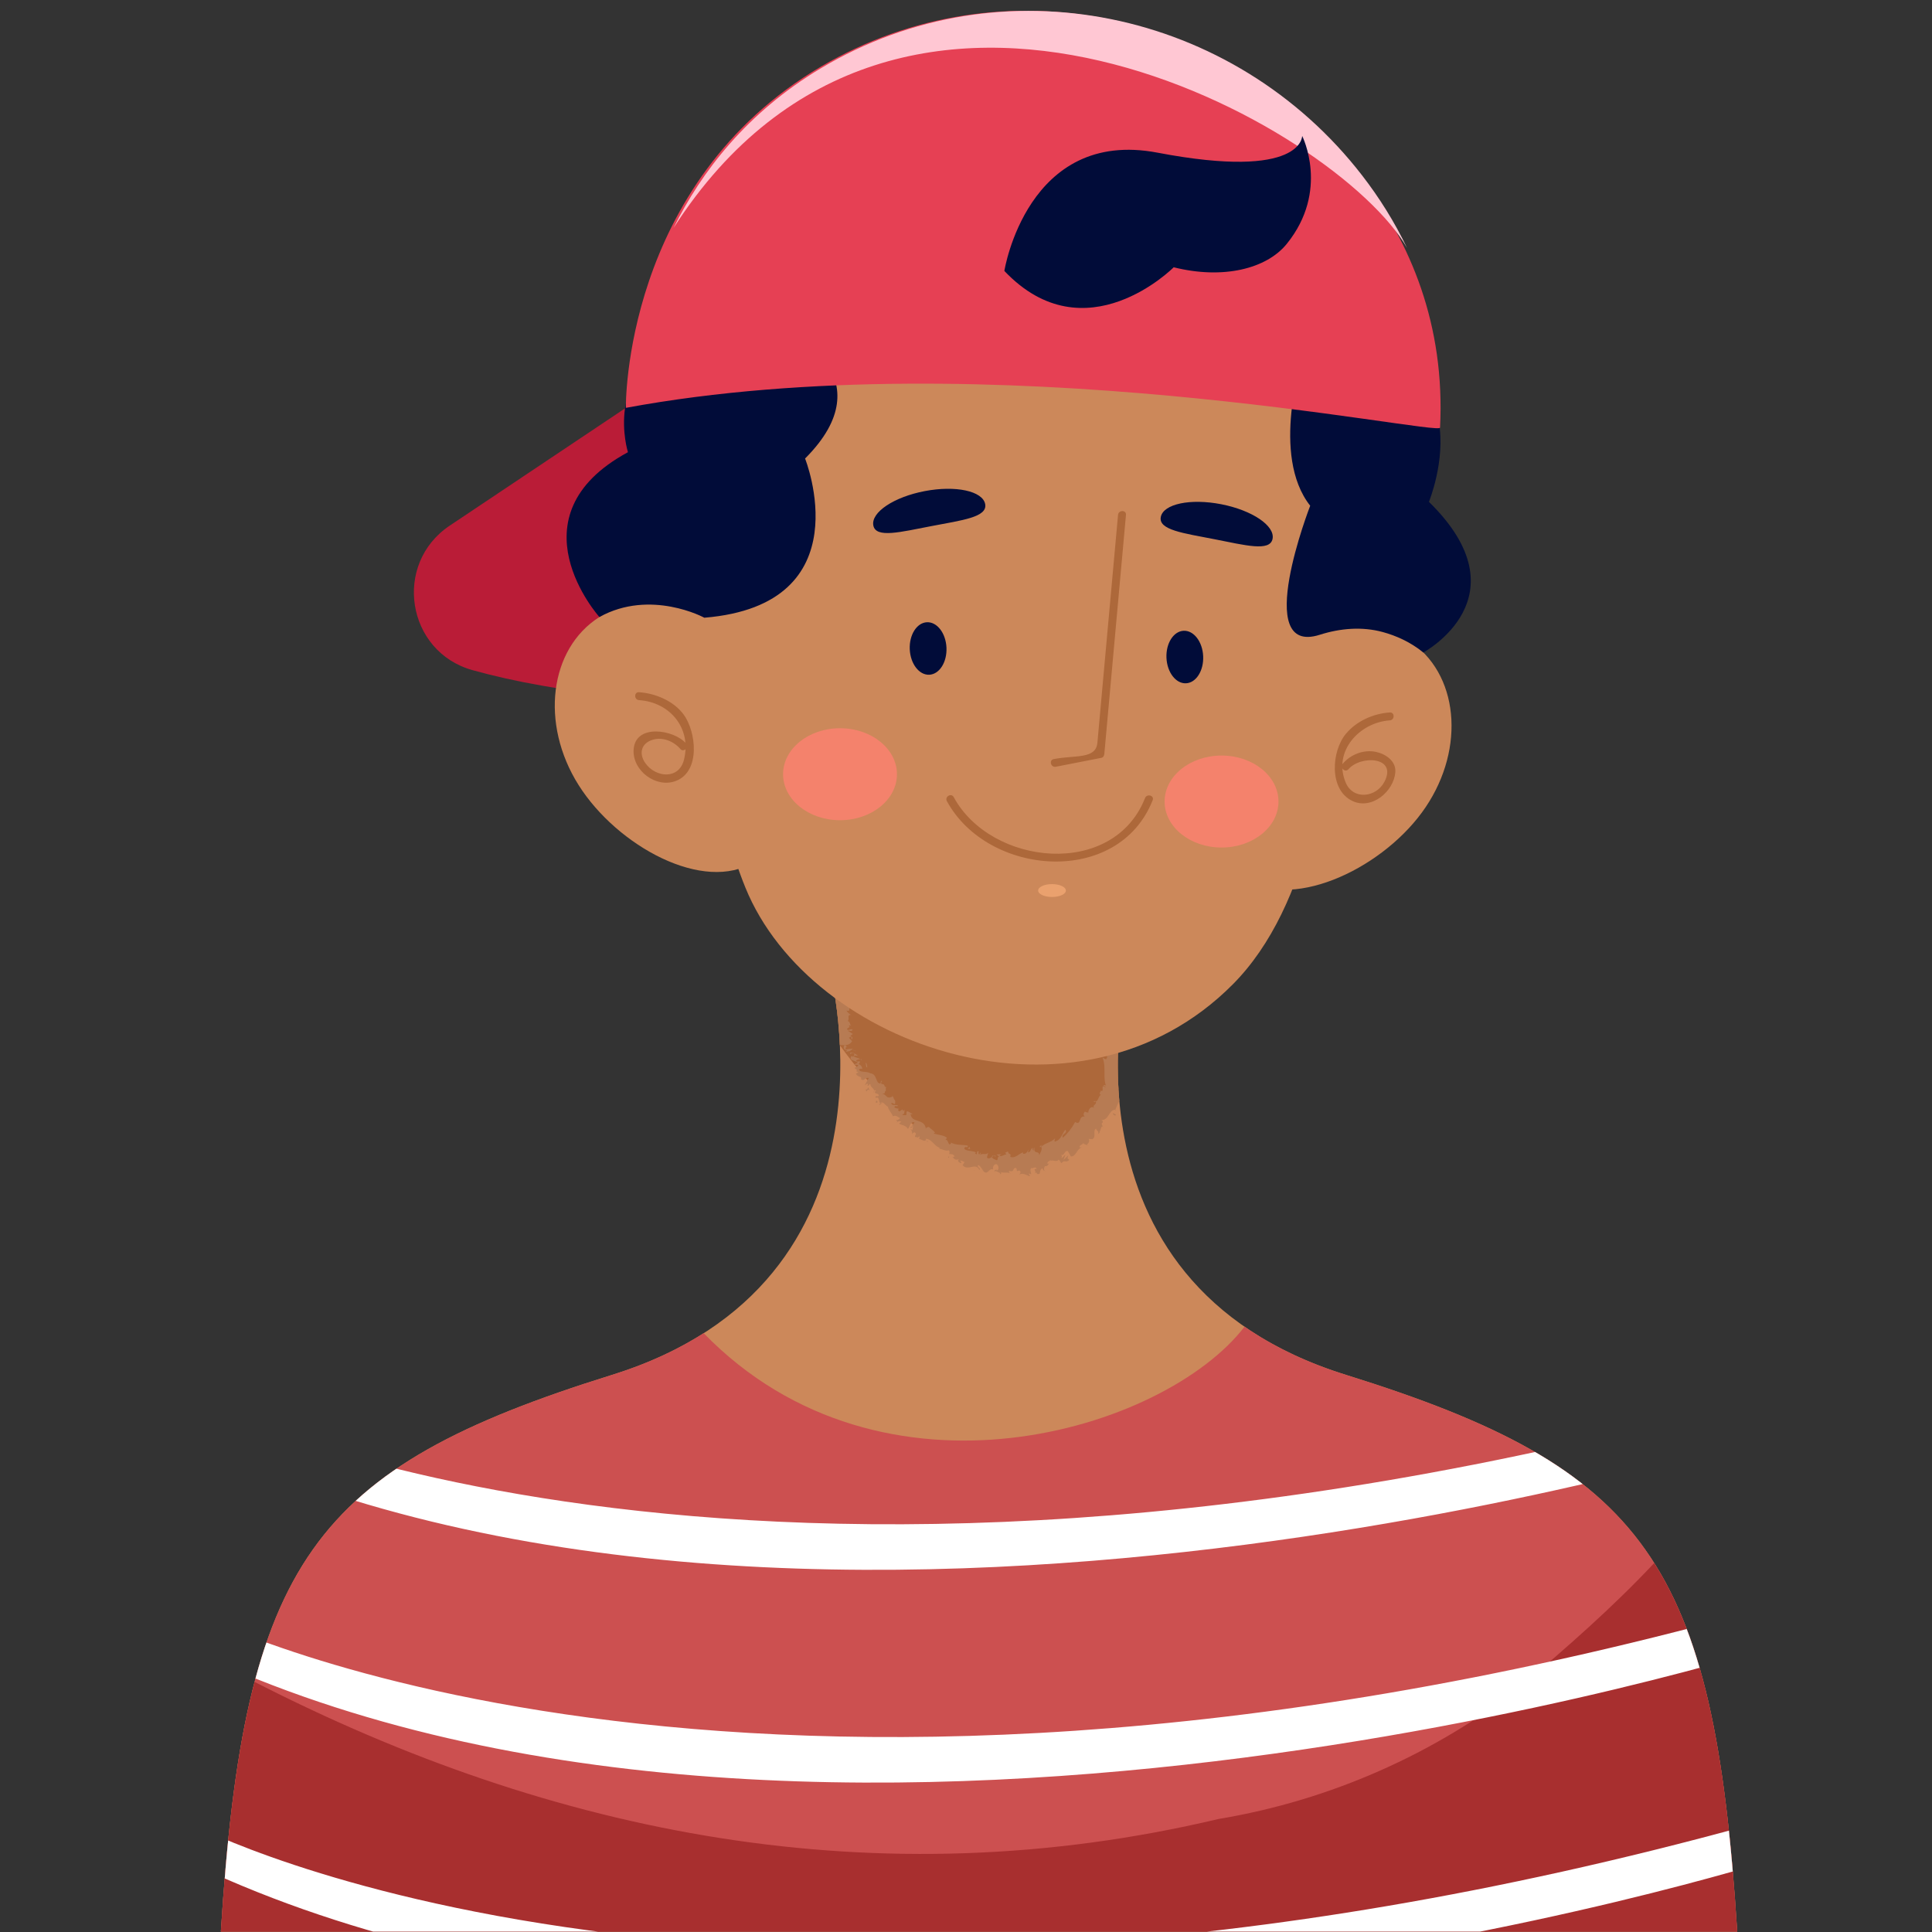 <?xml version="1.0" encoding="utf-8"?>
<!-- Generator: Adobe Illustrator 16.0.0, SVG Export Plug-In . SVG Version: 6.00 Build 0)  -->
<!DOCTYPE svg PUBLIC "-//W3C//DTD SVG 1.1//EN" "http://www.w3.org/Graphics/SVG/1.1/DTD/svg11.dtd">
<svg version="1.1" xmlns="http://www.w3.org/2000/svg" xmlns:xlink="http://www.w3.org/1999/xlink" x="0px" y="0px" width="200px"
	 height="200px" viewBox="0 0 200 200" enable-background="new 0 0 200 200" xml:space="preserve">
<rect x="0" y="0" width="200" height="200" fill="#333333" stroke="none"/>
<g id="圖層_1" display="none">
	<g display="inline">
		<path fill="#E64054" d="M92.288,10.068c0,0,12.047-19.728,39.917-4.407c27.871,15.321,45.29,94.861,23.674,115.637
			c0,0-23.925-11.542-60.232-2.937c-36.308,8.604-54.566,5.456-54.566,5.456S44.032,7.73,92.288,10.068z"/>
		<path fill="#C61E3A" d="M92.374,39.605c-24.36,19.488-30.952,53.933-33.239,84.5c8.897-0.553,21.064-2.082,36.512-5.743
			c13.381-3.172,25.071-3.602,34.511-2.887c-0.642-17.843,0.73-35.687-2.242-53.53C124.868,46.713,102.529,31.481,92.374,39.605z"/>
		<path fill="#EAA271" d="M76.323,64.026c4.169,6.595,4.757,17.226-0.647,20.642c-5.404,3.417-14.754-1.676-18.923-8.271
			c-4.168-6.595-3.167-14.711,2.237-18.127C64.394,54.854,72.154,57.431,76.323,64.026z"/>
		<path fill="#EAA271" d="M129.012,65.637c-4.626,6.283-5.968,16.845-0.819,20.636s14.837-0.625,19.462-6.909
			c4.627-6.283,4.203-14.449-0.946-18.24C141.561,57.333,133.637,59.354,129.012,65.637z"/>
		<g>
			<defs>
				<path id="SVGID_1_" d="M60.361,139.977c32.319-10.073,23.505-43.442,23.505-43.442l14.9-1.817v-0.281l1.154,0.141l1.154-0.141
					v0.281l14.901,1.817c0,0-8.814,33.369,23.505,43.442c32.32,10.074,39.666,20.148,42.185,60.023h-80.591h-2.308h-80.59
					C20.695,160.125,28.041,150.051,60.361,139.977z"/>
			</defs>
			<clipPath id="SVGID_2_">
				<use xlink:href="#SVGID_1_"  overflow="visible"/>
			</clipPath>
			<path clip-path="url(#SVGID_2_)" fill="#EAA271" d="M60.361,139.977c32.319-10.073,23.505-43.442,23.505-43.442l14.9-1.817
				v-0.281l1.154,0.141l1.154-0.141v0.281l14.901,1.817c0,0-8.814,33.369,23.505,43.442c32.32,10.074,39.666,20.148,42.185,60.023
				h-80.591h-2.308h-80.59C20.695,160.125,28.041,150.051,60.361,139.977z"/>
			<g clip-path="url(#SVGID_2_)">
				<path fill="#D6854D" d="M84.918,104.446c-0.208-4.714-1.051-7.912-1.051-7.912l14.9-1.817v-0.281l1.154,0.141l1.154-0.141v0.281
					l14.901,1.817c0,0-1.438,5.451-1.021,12.61C111.686,115.82,99.921,125.076,84.918,104.446z"/>
				<g>
					<g>
						<g>
							<g>
								<path fill="#DB9464" d="M85.506,104.019c-0.104,0.016-0.261,0.164-0.149,0.244l0.347-0.139L85.506,104.019z"/>
								<path fill="#DB9464" d="M85.492,105.126c0.234,0.02,0.586-0.024,0.792-0.305c-0.369,0.088-0.274-0.028-0.705,0.088
									c-0.113-0.081-0.044-0.254,0.077-0.315c-0.102,0.018-0.057-0.211-0.282-0.134c-0.125,0.305-0.004,0.487,0.317,0.529
									C85.656,105.076,85.552,105.095,85.492,105.126z"/>
								<path fill="#DB9464" d="M94.262,114.657l-0.047-0.083C94.221,114.606,94.238,114.634,94.262,114.657z"/>
								<path fill="#DB9464" d="M101.875,117.754c-0.064,0.003-0.094,0.036-0.101,0.068
									C101.836,117.804,101.887,117.787,101.875,117.754z"/>
								<path fill="#DB9464" d="M103.327,118.206c-0.033-0.009-0.059-0.016-0.088-0.023
									C103.273,118.216,103.308,118.233,103.327,118.206z"/>
								<path fill="#DB9464" d="M94.262,114.657l0.121,0.214C94.46,114.781,94.336,114.737,94.262,114.657z"/>
								<path fill="#DB9464" d="M87.261,105.989c-0.041-0.024-0.09-0.031-0.145-0.03c0.034,0.019,0.066,0.037,0.097,0.06
									L87.261,105.989z"/>
								<path fill="#DB9464" d="M91.218,112.698l-0.051-0.043c-0.042,0.019-0.088,0.043-0.138,0.074L91.218,112.698z"/>
								<path fill="#DB9464" d="M89.163,110.842c0.035,0.053,0.269-0.147,0.38-0.225c-0.114,0.063-0.19,0.073-0.245,0.052
									C89.255,110.709,89.212,110.764,89.163,110.842z"/>
								<path fill="#DB9464" d="M86.67,107.241l-0.081-0.033C86.611,107.217,86.644,107.23,86.67,107.241z"/>
								<path fill="#DB9464" d="M92.722,114.006c-0.024,0.04-0.04,0.078-0.046,0.104C92.699,114.078,92.713,114.043,92.722,114.006z
									"/>
								<path fill="#DB9464" d="M86.111,101.161c-0.022,0.003-0.036,0.004-0.054,0.007
									C86.089,101.181,86.111,101.184,86.111,101.161z"/>
								<polygon fill="#DB9464" points="84.839,104.45 84.82,104.407 84.648,104.405 								"/>
								<path fill="#DB9464" d="M106.127,118.242c-0.007-0.001-0.008-0.001-0.014-0.002
									C106.049,118.29,106.089,118.275,106.127,118.242z"/>
								<path fill="#DB9464" d="M116.811,98.777c-0.315,0.202-0.275-0.468-0.643-0.145C116.292,98.619,116.58,99.056,116.811,98.777
									z"/>
								<path fill="#DB9464" d="M87.272,106.068c0.025,0.026,0.05,0.053,0.071,0.084C87.32,106.106,87.298,106.081,87.272,106.068z"
									/>
								<path fill="#DB9464" d="M116.168,98.632l-0.003,0l-0.035,0.035C116.146,98.653,116.154,98.645,116.168,98.632z"/>
								<path fill="#DB9464" d="M111.707,115.239c-0.044-0.033-0.089-0.05-0.134-0.064
									C111.595,115.199,111.63,115.22,111.707,115.239z"/>
								<path fill="#DB9464" d="M107.489,117.178l0.121-0.003C107.558,117.166,107.521,117.169,107.489,117.178z"/>
								<path fill="#DB9464" d="M113.149,113.291c0.059-0.028,0.104-0.016,0.13-0.105c-0.018-0.004-0.03-0.007-0.045-0.006
									C113.245,113.229,113.232,113.273,113.149,113.291z"/>
								<polygon fill="#DB9464" points="114.668,111.374 114.592,111.376 114.563,111.449 								"/>
								<path fill="#DB9464" d="M86.206,97.533c-0.062-0.079-0.105-0.17-0.142-0.26C86.128,97.485,85.8,97.607,86.206,97.533z"/>
								<path fill="#DB9464" d="M87.127,106.098c0.069-0.038,0.111-0.047,0.146-0.029l-0.06-0.05
									C87.173,106.042,87.138,106.068,87.127,106.098z"/>
								<path fill="#DB9464" d="M111.423,111.585l0.256-0.218C111.595,111.418,111.503,111.497,111.423,111.585z"/>
								<path fill="#DB9464" d="M102.385,96.01l-0.09,0.026C102.327,96.047,102.357,96.042,102.385,96.01z"/>
								<path fill="#DB9464" d="M112.264,110.57c0.122,0.019,0.212,0.005,0.283-0.024c-0.011-0.025-0.018-0.05-0.041-0.078
									L112.264,110.57z"/>
								<path fill="#DB9464" d="M86.063,97.271l0.001,0.003L86.063,97.271z"/>
								<path fill="#DB9464" d="M85.964,98.024c-0.365-0.245-0.512-0.344-0.745-0.501c-0.01-0.014-0.019-0.027-0.024-0.035
									c0.026-0.084,0.414,0.265,0.639,0.424c-0.109-0.093-0.363-0.434-0.271-0.43c0.052,0.061,0.078,0.082,0.124,0.159
									c-0.077-0.152,0.002-0.166,0.066-0.188c0.034-0.012,0.067-0.026,0.097-0.063c0.015-0.019,0.03-0.043,0.045-0.076
									c0.041-0.037,0.08-0.082,0.113-0.137c0.028,0.032,0.045,0.064,0.055,0.094c-0.078-0.194-0.113-0.397-0.121-0.543
									c0.155-0.028,0.256-0.291,0.349-0.037c-0.097,0.005-0.091,0.111-0.125,0.2l0.149-0.136c0.196,0.357-0.206,0.159-0.169,0.438
									c0.303-0.164,0.633-0.524,0.892-0.45c0.099,0.362-0.555,0.199-0.186,0.483l-0.396-0.091c0.365,0.543-0.235-0.01,0.112,0.577
									c0.512,0.042,0.532-0.26,1.042-0.219c0.084-0.219-0.077-0.297,0.008-0.517c0.656-0.46,0.677,0.853,1.13,0.294
									c0.102-0.263,0.093-0.735,0.495-0.538l-0.071,0.433c0.487-0.022,0.196-0.635,0.737-0.42c-0.067,0.175-0.36,0.188-0.28,0.228
									c0.369,0.285,0.2-0.267,0.451-0.299l0.101,0.361c0.505-0.125,1.034-0.465,1.594-0.608c-0.018,0.114-0.1,0.243,0.048,0.337
									c0.692-0.278,1.535-0.155,2.254-0.028l0.222-0.353c0.062-0.005,0.133,0.128,0.075,0.199c0.285,0.085-0.013-0.204,0.1-0.346
									c0.15-0.042,0.227,0.157,0.142,0.265c0.439-0.333,1.277-0.759,1.822-0.484l-0.084,0.107c0.406,0.078,0.354-0.71,0.754-0.46
									l-0.062,0.066c0.315,0.01,0.634-0.039,0.947-0.086c0.157-0.021,0.312-0.042,0.463-0.062c0.129-0.012,0.355-0.029,0.38-0.004
									c0.022,0.021,0.144,0.049,0.241,0.089c0.098,0.04,0.192,0.091,0.28,0.157c0.124-0.462,0.845,0.207,0.9-0.438
									c0.21,0.138,0.303,0.237,0.4,0.323c0.048,0.043,0.098,0.083,0.163,0.122c0.063,0.039,0.173,0.078,0.169,0.12
									c0.011,0.028-0.008,0.054,0.11,0.099c0.177,0.054,0.322-0.364,0.556-0.401l-0.038,0.335l0.351-0.311l0.11,0.421l0.221-0.058
									c-0.08-0.031-0.158-0.174-0.133-0.268c0.35-0.108,0.771,0.338,0.758,0.51l0.815-0.18c-0.035,0.132-0.171,0.161-0.286,0.233
									c0.461-0.287,0.029,0.362,0.451,0.1c-0.041-0.083,0.054-0.196,0.071-0.262c0.164,0.227,0.596,0.286,0.926,0.242
									l-0.091,0.222c0.569,0.135,1.231,0.049,1.879,0.139c-0.218-0.138-0.112-0.53,0.083-0.543l0.03,0.362
									c0.15-0.201-0.182-0.159,0.105-0.393c0.236,0.072,0.109,0.423-0.045,0.52l0.311-0.084c0.004,0.108-0.072,0.154-0.108,0.287
									c0.15-0.204,0.462,0.421,0.686,0.063l0.003,0.107c0.647,0.088,0.958,0.005,1.487,0.057c0.051-0.304,0.248-0.209,0.438-0.434
									c0.376,0.148,0.774,0.444,1.245,0.479c0.349-0.109,0.13-0.245,0.301-0.407c-0.012,0.281,0.458,0.316,0.19,0.484
									c0.566,0.028,0.724,0.038,1.462-0.095c-0.062-0.124-0.143-0.185-0.085-0.273c0.135-0.028,0.278,0.155,0.241,0.286
									l-0.037,0.024c0.213-0.078,0.428-0.051,0.641,0.025c0.104,0.038,0.221,0.09,0.311,0.144
									c0.036,0.047,0.063,0.098,0.081,0.146c0.09,0.197-0.063,0.342,0.297,0.095l-0.037,0.024
									c0.097-0.051,0.251-0.125,0.268-0.092c0.061-0.023,0.119-0.04,0.176-0.051c-0.081,0.144-0.231,0.09-0.45,0.283
									c0.252-0.077,0.203,0.072,0.15,0.149c-0.026,0.044-0.058,0.082-0.063,0.119c-0.007,0.043,0.019,0.04,0.062,0.247
									c-0.902,0.328-0.21,1.653-0.805,2.21l0.197-0.012c0.17,0.185-0.134,0.183-0.193,0.298c0.152,0,0.195-0.156,0.288-0.042
									c0.069,1.396-0.56,2.815-0.778,4.25c-0.068,0.523,0.998,0.319,0.521,0.964l-0.358-0.19c0.209,0.529,0.205,1.063,0.203,1.599
									c0,0.268-0.003,0.534,0.024,0.798c0.013,0.131,0.031,0.262,0.061,0.392c0.015,0.055,0.034,0.149,0.052,0.171l0.063,0.057
									c-0.085-0.024-0.193-0.026-0.193-0.046c-0.25,0.026-0.019,0.104,0.157,0.229c-0.049,0.04-0.184-0.068-0.293-0.095
									c-0.199,0.047,0.065,0.569-0.208,0.517c-0.045-0.007-0.045-0.09-0.046-0.13c0.049,0.173-0.328,0.473-0.01,0.534
									c-0.303,0.208-0.253,0.623-0.562,0.741c0.166,0.35-0.483,0.367-0.146,0.709c-0.37-0.324-0.688,0.208-0.666,0.524
									c-0.063-0.153-0.242,0.036-0.338-0.166c-0.157,0.184-0.249,0.407-0.037,0.555c-0.729-0.098-0.34,0.994-1.043,0.599
									c-0.372,0.677-0.825,1.233-1.336,1.687c-0.238-0.424,0.593-0.446,0.272-0.859c-0.383,0.513-0.485,1.073-1.101,1.267
									c-0.175,0.015-0.018-0.233-0.012-0.332c-0.458,0.477-1.086,0.48-1.511,0.915c-0.014-0.044,0.025-0.111,0.065-0.165
									c-0.097,0.052-0.261,0.016-0.177,0.223l0.08-0.092c0.283,0.248-0.202,0.787-0.182,0.956
									c-0.002-0.667-0.596,0.003-0.523-0.861c-0.057,0.059-0.116,0.186-0.063,0.325c-0.115-0.013-0.168-0.091-0.107-0.282
									c-0.345,0.211-0.158,0.412-0.512,0.482c-0.021-0.106,0.042-0.162,0.051-0.294c-0.129,0.242-0.276,0.488-0.595,0.444
									c0.009-0.068-0.038-0.146,0.051-0.159c-0.497,0.108-0.837,0.675-1.441,0.485c0.161-0.474-0.201-0.152-0.23-0.562
									l-0.306,0.117l0.119,0.201c-0.269-0.012-0.529,0.271-0.759,0.118l0.216-0.152l-0.517,0.031l0.276,0.184
									c-0.301,0.182-0.016,0.52-0.384,0.365c0.082-0.029-0.288-0.038-0.396-0.299l0.001-0.001
									c-0.156,0.107-0.326,0.219-0.516,0.08c-0.029-0.138,0.127-0.436,0.108-0.527c-0.199,0.313-0.65-0.039-0.906,0.268
									c0.079-0.068,0.133-0.275,0.125-0.322l-0.18,0.239c-0.104-0.119-0.111-0.165-0.045-0.325
									c-0.36-0.152-0.019,0.535-0.407,0.191c0.042-0.012,0.037-0.056,0.122-0.075c-0.411-0.24-0.919-0.106-1.276-0.393
									c0.032-0.428,0.385,0.039,0.373-0.337c-0.585-0.138-1.367-0.028-1.866-0.393l0.08,0.092
									c-0.34,0.479-0.271-0.459-0.663-0.365c0.086-0.001,0.241-0.234,0.191-0.188c-0.312-0.278-0.797-0.285-1.429-0.475
									l0.146-0.083c-0.133-0.244-0.496-0.415-0.671-0.624c-0.149,0.078-0.26-0.029-0.31,0.201
									c-0.159-1.152-1.538-0.579-1.657-1.603c0.068,0.055,0.242,0.033,0.189-0.011l-0.559-0.297
									c-0.128,0.224-0.039,0.169-0.067,0.403c-0.158,0.062-0.369,0.034-0.486-0.07c0.323,0.062,0.265-0.308,0.269-0.492
									c-0.036,0.072-0.124,0.108-0.168,0.174c0.056-0.552-0.381,0.343-0.511-0.184l0.107-0.082
									c-0.169-0.063-0.401-0.04-0.509-0.192c0.146-0.264,0.225,0.022,0.396-0.146c-0.195-0.157-0.745,0.058-0.709-0.312
									c0.134,0.017,0.248,0.122,0.381,0.138c0.057-0.42-0.023-0.375-0.117-0.544l0.008,0.019l-0.192-0.408l0.01,0.143
									c-0.762,0.315-0.551-0.356-1.205-0.318c0.629-0.026,0.244-0.14,0.506-0.346c-0.007-0.142-0.046-0.331,0.054-0.362
									c-0.333,0.039-0.073-0.385-0.551-0.326c0.069-0.08-0.137-0.164,0.091-0.311c-0.235-0.136-0.096,0.17-0.209,0.244
									c-0.543-0.055-0.299-0.992-1.051-1.103c-0.48-0.246-0.815-0.088-1.253-0.337c0.032-0.23,0.382-0.146,0.382-0.146
									c-0.04-0.296-0.181-0.425-0.427-0.534c0.103-0.021,0.133-0.109,0.181-0.241c-0.141-0.132-0.383,0.142-0.417-0.154
									c0.12-0.039,0.304-0.114,0.455-0.116c-0.217-0.113-0.51-0.167-0.73-0.293c0.109-0.163,0.31-0.062,0.455-0.072
									c-0.227-0.153-0.547-0.433-0.831-0.32l0.02,0.198c-0.07-0.067,0.17-0.192,0.256-0.169c0.319,0.038,0.117,0.319,0.041,0.396
									l-0.156-0.091c-0.39,0.52,0.492,0.471,0.672,0.753l-0.443,0.174l0.51,0.035c-0.046,0.131-0.211,0.33-0.37,0.242
									c-0.022,0.331,0.261,0.065,0.199,0.387c-0.016,0.042-0.039,0.048-0.067,0.043l0.256,0.098
									c-0.104,0.025-0.223,0.234-0.266,0.08c0.072,0.499,0.704,0.313,0.545,0.657l-0.045-0.01
									c0.502,0.354,0.292-0.171,0.877-0.091l-0.426,0.767l0.29-0.177c0.032,0.054,0.093,0.161-0.022,0.232
									c0.322,0.02,0.083-0.125,0.332-0.17c-0.033,0.425,0.646,0.506,0.3,0.914c0.259-0.096-0.047-0.34,0.296-0.229
									c-0.359,0.456,0.317,0.2,0.312,0.573c-0.271,0.145-0.334-0.151-0.339,0.228c0.472-0.226,0.287,0.457,0.518,0.556
									c0.29-0.271,0.467,0.236,0.834,0.408c-0.111,0.08,0.369,0.657,0.54,1.005l-0.053,0.041c0.322-0.248,0.544,0.054,0.801,0.168
									c-0.166,0.174-0.265,0.213-0.446,0.196l0.192,0.168c0.13-0.058,0.235-0.058,0.389,0.015l-0.244,0.187
									c0.27,0.211,0.748,0.169,0.961,0.598c0.191-0.206,0.222-0.819,0.689-0.688c-0.081,0.128-0.228,0.343-0.36,0.317
									c0.043,0.009,0.188-0.013,0.208,0.086l-0.3,0.088c0.086,0.21,0.212-0.104,0.321,0.012c-0.136,0.169-0.002,0.192-0.125,0.314
									c-0.045-0.008-0.054-0.154-0.153-0.125c0.115,0.142,0.21,0.372,0.169,0.547c0.062-0.107,0.175-0.23,0.297-0.176
									c0.281,0.189-0.062,0.278,0.032,0.486c0.155-0.072,0.243,0.182,0.435-0.078c0.08,0.059,0.007,0.192-0.011,0.286
									c0.226-0.014,0.706,0.433,0.732,0.035l-0.024-0.043c0.01-0.001,0.019,0.004,0.032,0.004l-0.002-0.001l0.002,0.001
									c0.646,0.047,0.903,0.797,1.476,0.957l-0.054,0.095c0.357,0.06,0.706,0.297,1.027,0.195
									c0.089,0.043,0.126,0.281,0.032,0.378c0.274,0.039,0.346-0.058,0.621,0.258c-0.318,0.065,0.017,0.19-0.305,0.016
									c0.275,0.225,0.285,0.419,0.74,0.284c-0.222,0.209,0.115,0.422,0.301,0.401l-0.157-0.271
									c0.187,0.027,0.329,0.108,0.477,0.185l-0.207,0.313c0.562,0.67,1.446-0.324,1.792,0.517
									c0.242-0.203-0.341-0.266-0.104-0.515c0.298,0.126,0.534,0.704,0.642,0.727c0.427,0.281,0.513-0.448,0.958-0.249
									c-0.045-0.135-0.051-0.485,0.299-0.567c0.307,0.078,0.348,0.579,0.129,0.664c-0.08,0.003-0.114-0.042-0.106-0.085
									c-0.11,0.038-0.259,0.075-0.142,0.23l0.057-0.124c0.15,0.15,0.615,0.171,0.493,0.374c0.266-0.108,0.12-0.203-0.061-0.285
									c0.421,0.217,0.671,0.042,1.117,0.165c-0.072-0.071-0.138-0.223-0.067-0.222c0.65,0.146,0.277-0.251,0.702-0.329
									c0.258,0.178-0.056,0.479,0.371,0.277c0.282,0.107,0.093,0.337-0.01,0.453c0.385-0.286,0.791,0.073,1.043,0.077
									l-0.204,0.139c0.123-0.083,0.231-0.098,0.342-0.117l-0.17-0.234c0.135,0.023,0.242,0.003,0.26,0.109
									c0.099-0.191-0.176-0.404,0.03-0.683c0.191,0.099,0.457-0.244,0.595,0.074c-0.542,0.009,0.14,0.325-0.293,0.481
									c0.078-0.061,0.184-0.081,0.32-0.067c0.027,0.032-0.001,0.073-0.031,0.101c0.585,0.17,0.14-0.433,0.646-0.569
									c-0.01,0.207,0.226,0.316,0.298,0.25c-0.21,0.061-0.192-0.278-0.056-0.479c0.366,0.037,0.307-0.225,0.474-0.267h-0.21
									c-0.002-0.204,0.159-0.235,0.347-0.375c0.074,0.134-0.154,0.172-0.054,0.204c0.104-0.406,0.669,0.112,0.903-0.252
									c0.207,0.048,0.171,0.324,0.343,0.339c0.254-0.405,0.523,0.038,0.808-0.355c-0.237-0.168-0.219-0.102-0.087-0.47
									c0,0-0.129,0.125-0.258,0.25c-0.134,0.122-0.267,0.244-0.267,0.244l0.214-0.544c-0.181,0.097-0.309,0.351-0.44,0.367
									c0.092-0.285,0.099-0.216-0.086-0.365c0.433,0.22,0.377-0.455,0.779-0.388l0.32,0.562c0.59-0.018,0.582-0.748,1.187-0.991
									l-0.232,0.031c-0.081-0.257,0.296-0.262,0.396-0.472c0.117,0.183,0.268,0.164,0.422,0.212
									c-0.109-0.116,0.379-0.29,0.14-0.657l0.401,0.026c0.467-0.266,0.015-0.846,0.403-1.132c0.063,0.27,0.331,0.218,0.215,0.571
									c0.12-0.115,0.253-0.195,0.147-0.301c0.168,0.023,0.104-0.53,0.354-0.503c-0.024-0.116-0.177-0.282-0.045-0.406
									c0.047,0.014,0.08,0.07,0.08,0.07c-0.078-0.07,0.076-0.31-0.207-0.346c0.847,0.058,0.82-1.096,1.529-1.122
									c0.144-0.336,0.313-0.735,0.462-1.022c0.045,0.05,0.092,0.056,0.042,0.097c0.405-0.305-0.415-0.51,0.046-0.9
									c0.473-0.157,0.022,0.367,0.235,0.242c0.341,0.117,0.431-0.113,0.49-0.372c0.005-0.272-0.165-0.595,0.049-0.821
									c0-0.014,0.047,0.104,0.047,0.106c0.225-0.317-0.295-0.6-0.257-1.019c0,0,0.063,0.019,0.107,0
									c-0.37-0.264-0.498-0.785-0.599-1.175c0.278,0.121,0.147,0.177,0.43,0.103c-0.041-0.173-0.454,0.053-0.532-0.297
									c0.153-0.113,0.287-0.362,0.589-0.392l0.015,0.326c0.391-0.164-0.011-0.42,0.062-0.592l0.17,0.025
									c-0.046-0.496-0.473-0.516-0.423-1.054l-0.132,0.051c-0.412-0.313,0.249-0.236-0.053-0.545l0.436-0.065
									c-0.094-0.198-0.378-0.702-0.433-1.059c0.306,0.222,0.44,0.637,0.617,0.897c0.013-0.19,0.01-0.648-0.196-0.764
									c0.036,0.08,0.136,0.185,0.064,0.256c-0.324-0.257-0.467-0.582-0.427-0.966c0.826,0.142,0.302-0.978,0.984-1.18
									c-0.231-0.704,0.296-1.301,0.37-2.07c-0.688,0.167,0.019-0.227-0.647-0.291c-0.013-0.188,0.011-0.255,0.057-0.264
									c0.004-0.022,0.112-0.07,0.255-0.288c0.142-0.206,0.283-0.413,0.283-0.413c0.243-0.225,0.094,0.279,0.252,0.262
									c0.194-0.707,0.347-0.298,0.647-0.847c-0.274,0.142-0.313-0.183-0.099-0.645l-0.479,0.676
									c-0.086-0.422,0.119-0.65,0.338-0.951c0.216-0.283,0.454-0.646,0.37-1.029c0.002-0.007,0.175,0.166,0.173,0.172
									c0-0.088,0.017-0.215,0.044-0.367c-0.704-0.051-1.829-0.196-2.455,0.161c-0.036-0.083-0.065-0.271,0.192-0.286
									c-0.303-0.06-0.652-0.08-0.994-0.08c-0.159,0.002-0.367,0.002-0.479,0.016l-0.291,0.049
									c-0.384,0.062-0.744,0.096-0.994-0.104l0.074-0.155c-0.137,0.03-0.268,0.274-0.409,0.09
									c0.018-0.065,0.074-0.155,0.015-0.172c-0.076,0.047-0.384,0.239-0.544,0.121l0.171-0.163
									c-0.653-0.302-1.104,0.307-1.689,0.343c0.063-0.477-0.452-0.703-0.71-0.815l0.018-0.066
									c-0.786-0.163-1.399,0.218-2.159,0.309c-0.389-0.578-1.518-0.42-2.213-0.807c0.102,0.102-0.066,0.369-0.203,0.4
									c-0.16-0.119-0.52,0.269-0.435-0.166l0.06,0.017c-0.072-0.446-0.441-0.378-0.716-0.426l-0.121,0.566
									c-0.613-0.928-1.933,0.057-2.229-0.741c-0.219,0.117-0.35,0.098-0.658,0.203l0.039-0.307
									c-0.02-0.005-0.039-0.009-0.051-0.012c-0.246-0.019-0.304-0.035-0.41-0.048c-0.098-0.013-0.191-0.022-0.288-0.026
									c-0.193-0.009-0.402,0-0.696,0.036l0.123-0.222c-0.339-0.021-0.428,0.893-0.741,0.911l-0.095-0.462
									c-0.093,0.001-0.179-0.009-0.372-0.024c-0.25,0.013-0.319-0.007-0.46-0.016c-0.126-0.011-0.253-0.019-0.378-0.014
									c-0.249,0.01-0.49,0.073-0.71,0.279c0.001-0.069,0.001-0.204,0.093-0.234c-0.278,0.024-1.111-0.17-0.927,0.446
									c-0.061-0.409-0.611,0.039-0.905,0.261l0.009-0.309c-0.217,0.422-0.212,0.528-0.571,0.684
									c-0.094-0.028-0.11-0.231,0.019-0.17c-0.316-0.119-0.193,0.316-0.572,0.203l0.108-0.21
									c-0.307,0.017-0.269,0.117-0.407,0.364c-0.175,0.147-0.586,0-0.667-0.268c-0.019,0.172-0.156,0.417-0.346,0.362
									c-0.038-0.1,0.019-0.173,0.048-0.208c-0.535-0.139-0.709,0.451-1.097,0.2c-0.021-0.099-0.05-0.146-0.083-0.172
									c0.405-0.046,0.732-0.072,0.705-0.046c-0.037-0.278-0.369-0.285-0.16-0.704c-0.234,0.244-0.622,0.759-0.957,0.67
									c-0.019-0.025-0.038-0.049-0.055-0.091l0.028-0.036c-0.076-0.018-0.139,0.016-0.194,0.071
									c-0.108-0.033-0.176-0.058-0.275-0.049c-0.067-0.225-0.39-0.075-0.554-0.064c0.054,0.303-0.166,0.282,0.067,0.508
									c-0.029-0.019,0.026-0.042,0.132-0.068c0.023-0.012,0.052-0.02,0.065-0.04l-0.008,0.028c0.106-0.02,0.245-0.045,0.402-0.074
									c-0.108,0.172-0.225,0.32-0.428,0.174c-0.058,0.207-0.123,0.42-0.162,0.521c-0.278-0.396-0.737-0.569-0.831-0.824
									c-0.474,0.236-1.155,0.267-1.391,0.88c-0.132,0.092-0.184-0.143-0.249-0.226c0.074-0.068,0.172-0.072,0.206-0.16
									c-0.263,0.184-0.829,0.167-0.844,0.576c-0.379-0.134,0.152-0.395-0.328-0.265l0.05-0.131
									c-1.084-0.508-1.237,1.202-3.09,0.61c0.145,0.032,0.211,0.047,0.281,0.106c-0.419-0.018-0.898-0.02-1.227,0.076
									c0.167,0.668,0.425,1.375,0.569,1.994c0.036,0.157,0.069,0.313,0.094,0.47c0.019,0.121,0.03,0.236,0.034,0.355
									c0.007,0.237-0.019,0.477-0.094,0.719c-0.064,0.35,0.195,0.349,0.418,0.527l-0.317,0.118l0.425,0.3
									c0.341,0.471-0.698,0.957-0.111,1.529l0.214-0.104c-0.019,0.231,0.197,0.711-0.062,0.694
									c0.042,0.02,0.237,0.056,0.128,0.154l-0.172,0.021l0.337,0.538c-0.097,0.443-0.686-0.021-0.683,0.609
									c0.081,0.228,0.536,0.641,0.648,0.549c0.004-0.096,0.096-0.249,0.268-0.266l0.101,0.214c0.511,0.015,1.04,0.168,1.368-0.399
									l-0.332-0.364l0.239-0.139l0.034,0.321c0.222-0.196,0.01-0.301-0.14-0.421c0.129-0.039,0.217-0.099,0.261-0.179l-0.512-0.34
									c0.195-0.061,0.407,0.14,0.498-0.122c-0.239-0.158-0.433,0.202-0.603-0.075c0.215-0.2,0.408-0.164,0.193-0.36
									c0.128-0.041,0.215-0.003,0.28,0.077c-0.172-0.178-0.112-0.5-0.391-0.572c0.266-0.218-0.14-0.633,0.341-0.666
									c-0.121-0.048-0.415-0.294-0.455-0.464c0.613,0.249-0.048-0.657,0.574-0.654c-0.545-0.168-0.348-0.826-0.701-1.198
									c0.044,0.017,0.134,0.049,0.114,0.09c0.005-0.242,0.147-0.335,0.218-0.504c-0.428,0.037-0.591-0.326-0.866-0.351
									c0.396-0.133,0.521,0.051,0.909-0.034c-0.344,0.052-0.371-0.098-0.668-0.113c0.252-0.041,0.114-0.057,0.49,0.013
									c-0.581-0.18-0.105-0.067-0.483-0.275c0.272,0.029,0.565,0.27,0.358,0.083C85.737,97.865,85.967,98.036,85.964,98.024z
									 M91.759,96.324l0.001,0.006c-0.069,0.016-0.128,0.03-0.166,0.039C91.628,96.359,91.676,96.346,91.759,96.324z
									 M92.441,96.229c-0.084-0.001-0.188,0.01-0.298,0.027c-0.038-0.102-0.026-0.214,0.043-0.217
									C92.159,96.114,92.328,96.153,92.441,96.229z M90.719,94.307c0.103-0.058,0.146-0.002,0.169,0.058
									c-0.05,0.012-0.108,0.03-0.184,0.062l-0.008,0.039C90.699,94.405,90.704,94.35,90.719,94.307z"/>
								<path fill="#DB9464" d="M90.577,94.731c-0.015,0.01-0.021,0.023-0.042,0.028c0.026,0.024,0.05,0.044,0.073,0.061
									l0.026-0.101L90.577,94.731z"/>
								<path fill="#DB9464" d="M94.207,114.56l0.008,0.015c-0.003-0.017-0.006-0.034-0.001-0.054
									C94.213,114.538,94.208,114.547,94.207,114.56z"/>
								<polygon fill="#DB9464" points="101.604,96.061 101.613,95.983 101.545,96.043 								"/>
								<path fill="#DB9464" d="M91.865,111.404c0.013-0.024,0.021-0.055,0.016-0.09C91.869,111.33,91.866,111.365,91.865,111.404z"
									/>
								<path fill="#DB9464" d="M90.735,110.257l-0.085-0.237C90.676,110.133,90.707,110.204,90.735,110.257z"/>
								<path fill="#DB9464" d="M89.973,109.272c-0.049,0.025-0.082,0.051-0.112,0.073l0,0.003L89.973,109.272z"/>
								<path fill="#DB9464" d="M106.696,115.278c0.014-0.007,0.026-0.017,0.036-0.028
									C106.808,115.157,106.751,115.204,106.696,115.278z"/>
								<path fill="#DB9464" d="M101.299,116.509c0.068-0.046,0.135-0.093,0.202-0.119
									C101.404,116.353,101.328,116.337,101.299,116.509z"/>
								<polygon fill="#DB9464" points="111.395,111.608 111.397,111.613 111.423,111.585 								"/>
								<path fill="#DB9464" d="M101.763,116.428c-0.094-0.072-0.179-0.068-0.262-0.038
									C101.58,116.423,101.674,116.465,101.763,116.428z"/>
								<path fill="#DB9464" d="M86.604,105.101l-0.026-0.055c-0.016,0.013-0.031,0.021-0.044,0.024L86.604,105.101z"/>
								<path fill="#DB9464" d="M86.533,105.07l-0.069-0.031C86.483,105.063,86.501,105.083,86.533,105.07z"/>
								<path fill="#DB9464" d="M86.318,104.975l0.146,0.064C86.436,105.001,86.407,104.947,86.318,104.975z"/>
								<path fill="#DB9464" d="M87.509,106.478l0.098-0.056C87.583,106.429,87.551,106.446,87.509,106.478z"/>
								<path fill="#DB9464" d="M87.851,106.843c-0.057-0.108-0.008-0.381-0.165-0.465l-0.079,0.044
									C87.784,106.378,87.633,106.875,87.851,106.843z"/>
								<path fill="#DB9464" d="M88.192,109.339l-0.221-0.379c-0.039,0.135-0.092,0.316-0.243,0.188
									C87.827,109.79,87.85,108.889,88.192,109.339z"/>
								<path fill="#DB9464" d="M88.979,110.433c-0.201-0.129-0.122,0.121-0.178,0.159
									C88.982,110.623,89.026,110.629,88.979,110.433z"/>
								<path fill="#DB9464" d="M96.738,116.287l-0.142,0.242C96.782,116.571,96.645,116.432,96.738,116.287z"/>
								<polygon fill="#DB9464" points="98.964,115.64 98.87,115.421 98.709,115.637 								"/>
								<polygon fill="#DB9464" points="99.427,117.864 99.336,117.881 99.67,117.863 								"/>
								<path fill="#DB9464" d="M114.64,111.891l-0.313-0.156C114.304,111.871,114.6,112.123,114.64,111.891z"/>
								<path fill="#DB9464" d="M115.715,104.701c0.175-0.068,0.294-0.252,0.131-0.377
									C115.814,104.475,115.674,104.621,115.715,104.701z"/>
								<polygon fill="#DB9464" points="103.778,93.559 103.932,93.463 103.659,93.524 								"/>
							</g>
						</g>
					</g>
				</g>
			</g>
		</g>
		<path fill="#EAA271" d="M136.596,34.885c0.229,0.666,7.397,46.119-9.286,62.961c-16.685,16.842-45.542,6.873-52.572-10.389
			c-6.068-14.898-7.241-42.971,4.564-60.128C91.107,10.173,124.948,0.729,136.596,34.885z"/>
		<g>
			<g>
				<path fill="#D6854D" d="M114.925,47.255c-0.492,5.442-0.985,10.884-1.478,16.326c-0.251,2.765-0.501,5.53-0.751,8.295
					c-0.158,1.742-2.484,1.291-4.722,1.728c-0.519,0.102-0.298,0.892,0.219,0.791c1.639-0.32,3.277-0.64,4.917-0.96
					c0.188-0.037,0.285-0.223,0.301-0.396c0.778-8.595,1.556-17.189,2.334-25.784C115.793,46.729,114.972,46.733,114.925,47.255
					L114.925,47.255z"/>
			</g>
		</g>
		
			<ellipse transform="matrix(0.999 -0.044 0.044 0.999 -2.615 4.202)" fill="#010C39" cx="94.428" cy="61.673" rx="1.981" ry="2.833"/>
		
			<ellipse transform="matrix(0.999 -0.044 0.044 0.999 -2.622 5.402)" fill="#010C39" cx="122.106" cy="62.599" rx="1.981" ry="2.834"/>
		<g>
			<g>
				<path fill="#D6854D" d="M63.261,67.212c3.363,0.224,5.706,3.056,4.871,6.431c-0.549,2.219-3.083,1.964-4.197,0.393
					c-0.75-1.058-0.441-2.182,0.803-2.553c1.095-0.327,2.281,0.171,2.995,1c0.346,0.401,0.923-0.181,0.58-0.58
					c-1.268-1.473-5.449-2.163-5.615,0.669c-0.132,2.257,2.4,4.153,4.519,3.358c2.693-1.011,2.199-5.302,0.843-7.145
					c-1.07-1.454-3.027-2.276-4.798-2.394C62.732,66.357,62.736,67.178,63.261,67.212L63.261,67.212z"/>
			</g>
		</g>
		<g>
			<g>
				<path fill="#D6854D" d="M144.21,68.576c-1.779,0.118-3.594,0.93-4.734,2.311c-1.54,1.864-1.822,5.97,0.681,7.187
					c2.088,1.015,4.473-1.001,4.631-3.077c0.092-1.205-1.053-1.956-2.08-2.171c-1.31-0.274-2.694,0.268-3.55,1.262
					c-0.343,0.399,0.234,0.981,0.58,0.58c1.334-1.55,5.326-1.372,3.919,1.355c-0.902,1.749-3.427,2.03-4.229,0.076
					c-1.389-3.382,1.522-6.486,4.783-6.703C144.735,69.361,144.738,68.541,144.21,68.576L144.21,68.576z"/>
			</g>
		</g>
		<g>
			<defs>
				<path id="SVGID_3_" d="M111.025,78.853c-1.83,0.146-3.646-0.326-5.172-1.348c-2.228-1.493-5.754-3.158-9.078-1.762
					c-5.414,2.273-5.591,14.787,8.702,15.758c13.517,0.919,12.44-9.254,10.687-11.617C114.979,78.288,112.637,78.725,111.025,78.853
					z"/>
			</defs>
			<clipPath id="SVGID_4_">
				<use xlink:href="#SVGID_3_"  overflow="visible"/>
			</clipPath>
			<path clip-path="url(#SVGID_4_)" fill="#9E3A2D" d="M111.025,78.853c-1.83,0.146-3.646-0.326-5.172-1.348
				c-2.228-1.493-5.754-3.158-9.078-1.762c-5.414,2.273-5.591,14.787,8.702,15.758c13.517,0.919,12.44-9.254,10.687-11.617
				C114.979,78.288,112.637,78.725,111.025,78.853z"/>
			<path clip-path="url(#SVGID_4_)" fill="#FFFFFF" d="M117.655,76.765c0,0,2.744,6.101-5.814,5.383
				c-16.605-1.393-17.438-4.071-15.99-9.369L117.655,76.765z"/>
			<path clip-path="url(#SVGID_4_)" fill="#F4826C" d="M115.766,90.658c0,0-2.708-5.142-10.484-5.982
				c-7.775-0.839-10.854,3-10.854,3S100.759,96.639,115.766,90.658z"/>
		</g>
		<g>
			<ellipse fill="#F4826C" cx="126.066" cy="78.164" rx="6.139" ry="4.958"/>
		</g>
		<g>
			<ellipse fill="#F4826C" cx="84.932" cy="75.218" rx="6.139" ry="4.958"/>
		</g>
		<ellipse fill="#EAA16E" cx="104.222" cy="93.741" rx="1.495" ry="0.695"/>
		<path fill="#E64054" d="M88.524,48.396c0.269,1.409,2.933,0.707,6.263,0.071c3.33-0.636,6.065-0.966,5.795-2.375
			c-0.27-1.409-3.187-2.035-6.517-1.399C90.736,45.329,88.255,46.987,88.524,48.396z"/>
		<path fill="#E64054" d="M119.519,47.48c-0.275,1.408,2.458,1.75,5.785,2.401c3.327,0.651,5.987,1.365,6.264-0.042
			c0.275-1.407-2.199-3.077-5.525-3.728C122.715,45.459,119.794,46.072,119.519,47.48z"/>
		<path fill="#B5D7D9" d="M139.481,139.977c-7.82-2.438-13.227-6.241-16.938-10.604c-1.708,1.223-3.533,2.312-5.485,3.242
			c-12.224,6.11-28.178,3.81-38.878-4.324c-3.719,4.813-9.357,9.049-17.818,11.686C28.041,150.051,20.695,160.125,18.177,200h80.59
			h2.308h80.591C179.147,160.125,171.802,150.051,139.481,139.977z"/>
		<path fill="#87C4C4" d="M99.482,147.241c4.062,9.14,14.384,13.153,23.522,9.092c12.186-5.077,4.91-17.215-0.167-26.354
			c-0.075-0.149-0.117-0.313-0.171-0.471c-0.04-0.046-0.085-0.089-0.124-0.136c-1.708,1.223-3.533,2.312-5.485,3.242
			c-12.224,6.11-28.178,3.81-38.878-4.324c-1.385,1.793-3.038,3.505-5.001,5.084c-0.713,1.576-1.367,3.134-1.906,4.684
			c-4.107,11.813,6.951,23.667,18.786,19.622C94.082,156.306,97.666,153.158,99.482,147.241z"/>
		<path fill="#87C4C4" d="M21.808,173.115c-1.863,7.103-2.934,15.849-3.631,26.885h80.59h2.308h80.591
			c-0.884-13.993-2.368-24.307-5.312-32.247c-14.547,11.353-32.581,19.212-48.439,24.168
			C93.417,202.764,50.311,200.207,21.808,173.115z"/>
		<path fill="#FFFFFF" d="M122.543,129.373c0,0-20.119,14.41-44.363-1.082c0,0-14.25,15.253-1.579,22.914
			c13.537,8.186,23.32-12.906,23.32-12.906s4.688,20.157,20.007,13.852C134.84,146.011,122.543,129.373,122.543,129.373z"/>
		<path fill="#E64054" d="M87.251,16.574c0,0,7.167,14.481,34.854,18.889c27.688,4.407,26.638,15.189,26.638,15.189
			S134.263-13.647,87.251,16.574z"/>
		<path fill="#E64054" d="M90.014,14.885c0,0,5.377,28.186-19.758,40.147C70.256,55.032,60.142,30.3,90.014,14.885z"/>
	</g>
	<path display="inline" fill="#E8F5F9" d="M133.564,77.487c0,0-5.814,1.043-12.528-2.791c-5.701-5.22-13.468-5.455-13.47-5.454
		c-0.002-0.001-7.801-1.418-14.327,2.427c-6.528,3.846-17.193,3.947-17.193,3.947l-1.774,11.982l4.755,7.119
		c0,0,7.741,14.188,24.026,15.961l0,0l0,0c0.001,0,0.001,0,0.001,0l0,0c16.284,1.773,24.159-9.218,26.127-11.624
		c1.966-2.406,3.948-9.217,3.948-9.217L133.564,77.487z"/>
	<path display="inline" fill="#AFB2BF" d="M124.092,79.71c-2.204-1.311-3.945-3.012-6.018-4.44
		c-2.433-1.676-5.206-3.013-8.295-3.553c-0.048-0.017-0.101-0.031-0.159-0.037c-0.072-0.009-0.144-0.014-0.215-0.022
		c-0.072-0.012-0.143-0.024-0.214-0.034c-0.061-0.008-0.113-0.008-0.164-0.004c-3.123-0.264-6.146,0.323-8.926,1.324
		c-2.367,0.853-4.482,2.055-6.949,2.761c-0.695,0.198-0.214,1.076,0.48,0.877c2.244-0.642,4.202-1.678,6.314-2.518
		c2.858-1.136,6.055-1.822,9.337-1.476c3.265,0.502,6.182,1.979,8.654,3.805c1.831,1.35,3.459,2.851,5.465,4.042
		C124.024,80.806,124.714,80.079,124.092,79.71z"/>
	<g display="inline" opacity="0.6">
		<g>
			<path fill="#CEE8EF" d="M95.559,80.32c6.163,3.563,14.589,4.229,21.348,2.325c1.748-0.492,0.496-2.661-1.247-2.171
				c-4.186,1.178-8.76,1.166-13.094,0.031c-1.377-0.36-2.715-0.832-3.998-1.384c-0.09-0.039-0.18-0.078-0.268-0.118
				c-0.409-0.182,0.232,0.112-0.133-0.061c-0.178-0.083-0.355-0.172-0.53-0.261c-0.131-0.068-0.266-0.138-0.394-0.212
				C95.681,77.565,93.996,79.418,95.559,80.32L95.559,80.32z"/>
		</g>
		<g>
			<path fill="#CEE8EF" d="M83.002,83.451c3.931,2.279,8.62,3.892,13.149,5.085c10.205,2.688,20.959,2.822,30.917,0.263
				c0.479-0.124,0.952-0.257,1.428-0.393c1.744-0.499,0.494-2.67-1.248-2.171c-9.585,2.741-20.133,2.719-30.08,0.139
				c-3.2-0.831-6.32-1.91-9.295-3.207c-0.625-0.273-0.764-0.339-1.221-0.557c-0.355-0.168-0.705-0.343-1.052-0.521
				c-0.308-0.158-0.615-0.318-0.913-0.489C83.126,80.693,81.442,82.546,83.002,83.451L83.002,83.451z"/>
		</g>
		<g>
			<path fill="#CEE8EF" d="M82.241,90.441c3.931,2.28,8.62,3.892,13.149,5.084c10.205,2.689,20.96,2.823,30.917,0.264
				c0.478-0.124,0.954-0.258,1.428-0.393c1.745-0.499,0.492-2.67-1.247-2.171c-9.586,2.741-20.134,2.718-30.081,0.14
				c-3.2-0.831-6.319-1.911-9.294-3.209c-0.625-0.272-0.765-0.338-1.222-0.556c-0.354-0.17-0.705-0.343-1.053-0.522
				c-0.307-0.157-0.615-0.317-0.912-0.489C82.365,87.683,80.681,89.535,82.241,90.441L82.241,90.441z"/>
		</g>
		<g>
			<path fill="#CEE8EF" d="M86.52,98.922c3.134,1.796,6.859,3.058,10.465,3.978c8.214,2.097,16.826,2.074,24.743-0.143
				c1.75-0.489,0.497-2.66-1.247-2.171c-7.249,2.03-15.207,2.008-22.721,0.089c-2.438-0.623-4.815-1.435-7.087-2.409
				c-0.176-0.078-0.353-0.155-0.528-0.232c-0.081-0.036-0.164-0.073-0.245-0.111c-0.388-0.174,0.246,0.117-0.116-0.052
				c-0.299-0.141-0.595-0.287-0.889-0.434c-0.232-0.119-0.465-0.238-0.69-0.367C86.638,96.172,84.954,98.024,86.52,98.922
				L86.52,98.922z"/>
		</g>
	</g>
	<path display="inline" opacity="0.06" fill="#0E0F0F" d="M103.053,110.678C103.054,110.678,103.054,110.678,103.053,110.678
		c5.547,0.604,10.116-0.272,13.812-1.787c-34.411-7.969-20.95-38.502-20.95-38.502l0,0c-0.901,0.344-1.799,0.763-2.675,1.28
		c-6.528,3.846-17.193,3.947-17.193,3.947l-1.774,11.982l3.739,6.103C78.011,93.701,86.768,108.904,103.053,110.678z"/>
	<path display="inline" fill="#E8F5F9" d="M131.499,80.216c0,0,2.178-5.319,6.914-21.188l0.182,2.335c0,0-3.145,12.707-6.507,20.061
		L131.499,80.216z"/>
	<path display="inline" fill="#E8F5F9" d="M128.96,94.755l0.494,1.25c1.664-2.031,3.461-5.281,5.074-8.592l-1.103-0.155
		C130.711,92.508,128.96,94.755,128.96,94.755z"/>
	<path display="inline" fill="#E8F5F9" d="M77.036,77.169c0,0-2.634-5.908-6.7-20.433l-0.611,1.247c0,0,3.555,13.683,6.509,20.264
		L77.036,77.169z"/>
</g>
<g id="圖層_2">
	<g>
		<path fill="#BA1C37" d="M64.788,42.22L46.556,54.413c-5.916,3.957-4.489,13.059,2.369,14.963
			c8.428,2.341,21.229,4.053,40.058,2.691l55.049-28.311C144.032,43.756,93.724,20.924,64.788,42.22z"/>
		<path fill="#CC885A" d="M78.692,69.402c4.002,6.332,4.567,16.538-0.621,19.818c-5.189,3.28-14.167-1.609-18.169-7.941
			c-4.002-6.332-3.041-14.124,2.148-17.404C67.238,60.595,74.689,63.069,78.692,69.402z"/>
		<path fill="#CC885A" d="M129.281,70.948c-4.442,6.033-5.729,16.173-0.787,19.813c4.943,3.64,14.245-0.601,18.687-6.633
			s4.034-13.873-0.907-17.513C141.33,62.976,133.723,64.916,129.281,70.948z"/>
		<g>
			<defs>
				<path id="SVGID_5_" d="M63.366,142.325c31.032-9.672,22.568-41.711,22.568-41.711l14.308-1.745V98.6l1.107,0.135l1.107-0.135
					v0.27l14.309,1.745c0,0-8.464,32.04,22.567,41.711c31.033,9.672,38.085,19.345,40.503,57.631h-77.379h-2.215H22.863
					C25.282,161.67,32.334,151.997,63.366,142.325z"/>
			</defs>
			<clipPath id="SVGID_6_">
				<use xlink:href="#SVGID_5_"  overflow="visible"/>
			</clipPath>
			<path clip-path="url(#SVGID_6_)" fill="#CC885A" d="M63.366,142.325c31.032-9.672,22.568-41.711,22.568-41.711l14.308-1.745V98.6
				l1.107,0.135l1.107-0.135v0.27l14.309,1.745c0,0-8.464,32.04,22.567,41.711c31.033,9.672,38.085,19.345,40.503,57.631h-77.379
				h-2.215H22.863C25.282,161.67,32.334,151.997,63.366,142.325z"/>
			<g clip-path="url(#SVGID_6_)">
				<path fill="#AD683A" d="M86.944,108.211c-0.199-4.526-1.009-7.597-1.009-7.597l14.308-1.745V98.6l1.107,0.135l1.107-0.135v0.27
					l14.309,1.745c0,0-1.382,5.234-0.981,12.109C112.645,119.132,101.35,128.019,86.944,108.211z"/>
				<g>
					<g>
						<g>
							<g>
								<path fill="#B77B53" d="M87.532,107.783c-0.104,0.018-0.261,0.164-0.151,0.241l0.345-0.143L87.532,107.783z"/>
								<path fill="#B77B53" d="M87.497,108.862c0.23,0.014,0.578-0.036,0.786-0.313c-0.366,0.093-0.27-0.022-0.697,0.099
									c-0.109-0.075-0.039-0.245,0.082-0.308c-0.101,0.02-0.052-0.204-0.275-0.125c-0.129,0.299-0.013,0.475,0.303,0.51
									C87.659,108.811,87.557,108.831,87.497,108.862z"/>
								<path fill="#B77B53" d="M95.904,118.031l-0.044-0.081C95.866,117.982,95.882,118.009,95.904,118.031z"/>
								<path fill="#B77B53" d="M103.224,121.017c-0.063,0.003-0.092,0.036-0.098,0.068
									C103.186,121.066,103.234,121.049,103.224,121.017z"/>
								<path fill="#B77B53" d="M104.621,121.466c-0.032-0.009-0.057-0.016-0.085-0.023
									C104.568,121.476,104.602,121.493,104.621,121.466z"/>
								<path fill="#B77B53" d="M95.904,118.031l0.114,0.21C96.096,118.15,95.976,118.109,95.904,118.031z"/>
								<path fill="#B77B53" d="M89.223,109.669c-0.04-0.022-0.088-0.028-0.143-0.026c0.034,0.018,0.065,0.035,0.094,0.057
									L89.223,109.669z"/>
								<path fill="#B77B53" d="M92.972,116.158l-0.049-0.042c-0.042,0.02-0.087,0.045-0.137,0.076L92.972,116.158z"/>
								<path fill="#B77B53" d="M90.995,114.375c0.034,0.052,0.267-0.149,0.378-0.228c-0.113,0.064-0.188,0.076-0.241,0.056
									C91.089,114.244,91.045,114.298,90.995,114.375z"/>
								<path fill="#B77B53" d="M88.617,110.902l-0.08-0.031C88.559,110.88,88.591,110.893,88.617,110.902z"/>
								<path fill="#B77B53" d="M94.417,117.417c-0.024,0.04-0.041,0.077-0.047,0.103C94.393,117.489,94.407,117.454,94.417,117.417
									z"/>
								<path fill="#B77B53" d="M88.147,105.051c-0.022,0.002-0.036,0.004-0.054,0.006
									C88.125,105.069,88.147,105.071,88.147,105.051z"/>
								<polygon fill="#B77B53" points="86.865,108.215 86.846,108.174 86.674,108.173 								"/>
								<path fill="#B77B53" d="M107.321,121.516c-0.006-0.001-0.007-0.002-0.013-0.003
									C107.247,121.563,107.285,121.549,107.321,121.516z"/>
								<path fill="#B77B53" d="M117.616,102.775c-0.315,0.205-0.274-0.473-0.644-0.144
									C117.097,102.62,117.389,103.042,117.616,102.775z"/>
								<path fill="#B77B53" d="M89.232,109.746c0.024,0.024,0.048,0.051,0.068,0.08C89.278,109.782,89.257,109.758,89.232,109.746z
									"/>
								<path fill="#B77B53" d="M116.973,102.632h-0.002l-0.035,0.033C116.95,102.651,116.96,102.644,116.973,102.632z"/>
								<path fill="#B77B53" d="M112.699,118.614c-0.044-0.033-0.088-0.051-0.133-0.065
									C112.588,118.572,112.623,118.594,112.699,118.614z"/>
								<path fill="#B77B53" d="M108.629,120.468l0.117-0.001C108.694,120.456,108.658,120.46,108.629,120.468z"/>
								<path fill="#B77B53" d="M114.076,116.727c0.058-0.027,0.103-0.013,0.126-0.101c-0.018-0.005-0.03-0.007-0.045-0.007
									C114.169,116.668,114.158,116.711,114.076,116.727z"/>
								<polygon fill="#B77B53" points="115.538,114.882 115.462,114.883 115.435,114.953 								"/>
								<path fill="#B77B53" d="M88.187,101.624c-0.06-0.079-0.103-0.17-0.138-0.26C88.112,101.576,87.797,101.696,88.187,101.624z"
									/>
								<path fill="#B77B53" d="M89.088,109.778c0.069-0.039,0.11-0.049,0.144-0.032l-0.058-0.047
									C89.135,109.723,89.1,109.749,89.088,109.778z"/>
								<path fill="#B77B53" d="M112.348,115.023l0.245-0.207C112.512,114.864,112.424,114.939,112.348,115.023z"/>
								<path fill="#B77B53" d="M103.708,100.161l-0.086,0.026C103.652,100.198,103.683,100.192,103.708,100.161z"/>
								<path fill="#B77B53" d="M113.151,114.054c0.12,0.021,0.208,0.01,0.277-0.019c-0.011-0.024-0.019-0.048-0.041-0.076
									L113.151,114.054z"/>
								<path fill="#B77B53" d="M88.048,101.361l0.001,0.003L88.048,101.361z"/>
								<path fill="#B77B53" d="M88.03,102.104c-0.354-0.238-0.51-0.344-0.745-0.501c-0.01-0.015-0.019-0.027-0.024-0.035
									c0.023-0.083,0.413,0.266,0.638,0.425c-0.11-0.093-0.371-0.433-0.281-0.429c0.053,0.061,0.079,0.081,0.127,0.159
									c-0.081-0.151-0.006-0.165,0.055-0.188c0.078-0.024,0.093-0.052,0.195-0.269c0.027,0.032,0.043,0.064,0.053,0.095
									c-0.076-0.194-0.11-0.397-0.119-0.544c0.148-0.027,0.245-0.29,0.335-0.035c-0.093,0.004-0.087,0.111-0.119,0.199
									l0.143-0.135c0.19,0.358-0.198,0.158-0.161,0.436c0.29-0.161,0.606-0.52,0.854-0.445c0.097,0.362-0.532,0.196-0.176,0.482
									l-0.381-0.093c0.354,0.545-0.226-0.012,0.11,0.577c0.492,0.044,0.509-0.258,1-0.214c0.08-0.218-0.076-0.298,0.005-0.517
									c0.628-0.456,0.655,0.856,1.088,0.3c0.097-0.262,0.085-0.734,0.472-0.535l-0.066,0.432c0.468-0.02,0.185-0.633,0.706-0.416
									c-0.064,0.174-0.345,0.186-0.269,0.226c0.356,0.287,0.19-0.265,0.432-0.297l0.099,0.362c0.484-0.123,0.992-0.46,1.528-0.6
									c-0.016,0.114-0.094,0.242,0.048,0.337c0.664-0.274,1.474-0.147,2.166-0.016l0.211-0.351c0.06-0.004,0.128,0.129,0.073,0.2
									c0.274,0.086-0.014-0.204,0.094-0.345c0.144-0.042,0.218,0.157,0.138,0.265c0.421-0.33,1.223-0.752,1.748-0.474
									l-0.081,0.106c0.391,0.08,0.336-0.708,0.723-0.457l-0.059,0.065c0.303,0.011,0.609-0.036,0.91-0.081
									c0.15-0.02,0.299-0.04,0.445-0.059c0.125-0.012,0.338-0.027,0.363-0.002c0.022,0.021,0.134,0.049,0.229,0.089
									c0.094,0.04,0.184,0.091,0.268,0.157c0.119-0.462,0.811,0.206,0.863-0.438c0.201,0.138,0.291,0.237,0.385,0.324
									c0.047,0.043,0.094,0.083,0.156,0.122c0.064,0.039,0.162,0.078,0.158,0.12c0.015,0.029-0.012,0.053,0.102,0.098
									c0.17,0.053,0.313-0.365,0.537-0.403l-0.039,0.334l0.339-0.312l0.104,0.42l0.213-0.06c-0.077-0.03-0.151-0.173-0.126-0.267
									c0.336-0.11,0.739,0.333,0.725,0.506l0.785-0.185c-0.034,0.132-0.166,0.162-0.276,0.235
									c0.444-0.289,0.026,0.362,0.433,0.097c-0.038-0.083,0.054-0.195,0.07-0.262c0.156,0.226,0.57,0.282,0.889,0.237
									l-0.089,0.223c0.547,0.131,1.184,0.043,1.805,0.129c-0.209-0.136-0.105-0.529,0.082-0.543l0.027,0.362
									c0.146-0.202-0.173-0.158,0.104-0.393c0.227,0.071,0.104,0.422-0.046,0.52l0.299-0.085c0.003,0.107-0.07,0.154-0.105,0.286
									c0.146-0.204,0.441,0.419,0.659,0.06l0.002,0.107c0.621,0.085,0.92,0,1.429,0.049c0.05-0.303,0.239-0.21,0.422-0.436
									c0.36,0.146,0.742,0.44,1.194,0.473c0.335-0.11,0.126-0.246,0.291-0.409c-0.013,0.281,0.438,0.313,0.18,0.483
									c0.545,0.025,0.695,0.034,1.406-0.102c-0.06-0.123-0.136-0.185-0.08-0.272c0.129-0.03,0.266,0.153,0.23,0.284l-0.036,0.024
									c0.204-0.079,0.41-0.054,0.615,0.021c0.259,0.082,0.295,0.185,0.323,0.281c0.078,0.195-0.076,0.34,0.283,0.093l-0.037,0.024
									c0.097-0.052,0.25-0.127,0.265-0.093c0.06-0.024,0.118-0.043,0.175-0.055c-0.08,0.139-0.231,0.094-0.449,0.284
									c0.252-0.082,0.204,0.062,0.152,0.138c-0.026,0.043-0.058,0.08-0.063,0.115c-0.009,0.061,0.022,0.018,0.072,0.186
									c-0.898,0.31-0.199,1.589-0.791,2.122l0.197-0.012c0.17,0.18-0.134,0.176-0.191,0.287c0.151,0.001,0.193-0.149,0.287-0.04
									c0.075,1.343-0.549,2.705-0.767,4.085c-0.068,0.503,0.998,0.308,0.521,0.928l-0.358-0.185
									c0.209,0.51,0.206,1.023,0.203,1.537c0,0.257-0.004,0.514,0.023,0.767c0.022,0.227,0.081,0.59,0.174,0.583
									c-0.085-0.023-0.193-0.027-0.193-0.046c-0.25,0.023-0.019,0.102,0.16,0.222c-0.043,0.029-0.183-0.07-0.288-0.104
									c-0.191,0.031,0.077,0.549-0.193,0.49c-0.045-0.008-0.047-0.088-0.048-0.126c0.052,0.167-0.315,0.45,0.001,0.517
									c-0.295,0.195-0.237,0.6-0.539,0.707c0.171,0.344-0.468,0.348-0.128,0.688c-0.371-0.324-0.671,0.188-0.644,0.497
									c-0.064-0.151-0.235,0.03-0.334-0.17c-0.15,0.177-0.235,0.394-0.024,0.542c-0.715-0.112-0.312,0.966-1.006,0.563
									c-0.348,0.655-0.777,1.194-1.263,1.633c-0.24-0.423,0.565-0.43,0.246-0.842c-0.36,0.496-0.449,1.048-1.041,1.229
									c-0.168,0.012-0.021-0.231-0.018-0.329c-0.434,0.464-1.038,0.457-1.44,0.884c-0.014-0.044,0.023-0.11,0.062-0.163
									c-0.093,0.05-0.25,0.012-0.167,0.219l0.076-0.091c0.275,0.252-0.185,0.781-0.163,0.95c-0.01-0.664-0.573-0.003-0.513-0.864
									c-0.054,0.059-0.109,0.184-0.057,0.324c-0.111-0.015-0.162-0.093-0.106-0.283c-0.327,0.207-0.147,0.409-0.485,0.477
									c-0.021-0.106,0.039-0.161,0.046-0.293c-0.121,0.241-0.261,0.485-0.565,0.438c0.007-0.067-0.038-0.146,0.047-0.157
									c-0.475,0.104-0.799,0.669-1.379,0.479c0.154-0.474-0.193-0.152-0.221-0.562l-0.292,0.117l0.113,0.2
									c-0.257-0.011-0.508,0.271-0.727,0.12l0.207-0.153l-0.495,0.034l0.265,0.182c-0.29,0.183-0.018,0.52-0.37,0.367
									c0.079-0.03-0.275-0.037-0.379-0.297l0.001-0.001c-0.151,0.108-0.313,0.221-0.495,0.084
									c-0.027-0.138,0.125-0.437,0.107-0.528c-0.192,0.314-0.623-0.032-0.872,0.275c0.076-0.069,0.13-0.275,0.124-0.323
									l-0.176,0.241c-0.099-0.118-0.105-0.164-0.041-0.323c-0.344-0.148-0.023,0.533-0.393,0.194
									c0.039-0.012,0.035-0.056,0.117-0.076c-0.393-0.234-0.883-0.095-1.224-0.375c0.037-0.425,0.371,0.033,0.365-0.34
									c-0.562-0.129-1.318-0.008-1.795-0.361l0.076,0.09c-0.336,0.479-0.254-0.45-0.636-0.351
									c0.084-0.002,0.237-0.236,0.189-0.189c-0.297-0.27-0.767-0.269-1.377-0.444l0.143-0.084
									c-0.125-0.238-0.474-0.401-0.64-0.604c-0.147,0.08-0.252-0.023-0.305,0.204c-0.131-1.133-1.487-0.54-1.583-1.545
									c0.065,0.052,0.236,0.027,0.185-0.015l-0.54-0.28c-0.13,0.222-0.041,0.166-0.074,0.397c-0.155,0.064-0.361,0.041-0.473-0.06
									c0.314,0.055,0.265-0.307,0.272-0.488c-0.037,0.071-0.124,0.108-0.168,0.174c0.066-0.543-0.379,0.344-0.496-0.17
									l0.106-0.082c-0.164-0.059-0.392-0.032-0.494-0.179c0.148-0.263,0.219,0.017,0.391-0.151
									c-0.188-0.15-0.73,0.071-0.688-0.292c0.131,0.015,0.24,0.115,0.37,0.129c0.065-0.414-0.015-0.368-0.104-0.531l0.007,0.018
									l-0.181-0.396l0.007,0.14c-0.753,0.324-0.533-0.338-1.175-0.288c0.618-0.038,0.242-0.142,0.503-0.348
									c-0.005-0.14-0.039-0.324,0.06-0.355c-0.327,0.045-0.063-0.375-0.534-0.309c0.069-0.08-0.131-0.157,0.096-0.306
									c-0.228-0.128-0.098,0.168-0.21,0.243c-0.532-0.043-0.273-0.964-1.01-1.056c-0.467-0.231-0.8-0.07-1.226-0.305
									c0.036-0.226,0.379-0.15,0.379-0.15c-0.034-0.288-0.17-0.411-0.41-0.514c0.101-0.022,0.133-0.109,0.183-0.238
									c-0.136-0.126-0.38,0.146-0.408-0.143c0.119-0.041,0.301-0.117,0.45-0.122c-0.211-0.106-0.499-0.153-0.713-0.271
									c0.11-0.161,0.306-0.066,0.45-0.079c-0.221-0.146-0.53-0.411-0.812-0.296l0.015,0.192c-0.067-0.064,0.172-0.19,0.255-0.17
									c0.314,0.031,0.109,0.31,0.032,0.385l-0.152-0.085c-0.395,0.514,0.476,0.45,0.647,0.722l-0.44,0.178l0.501,0.024
									c-0.048,0.129-0.214,0.326-0.369,0.243c-0.028,0.323,0.255,0.06,0.188,0.373c-0.017,0.042-0.04,0.048-0.066,0.044
									l0.25,0.091c-0.103,0.026-0.224,0.233-0.263,0.083c0.061,0.486,0.686,0.291,0.523,0.631l-0.043-0.008
									c0.486,0.335,0.29-0.173,0.864-0.106l-0.434,0.758l0.289-0.179c0.03,0.052,0.088,0.155-0.026,0.228
									c0.316,0.013,0.084-0.124,0.33-0.172c-0.04,0.415,0.625,0.481,0.277,0.887c0.255-0.098-0.04-0.331,0.295-0.229
									c-0.361,0.453,0.308,0.189,0.295,0.555c-0.269,0.146-0.325-0.141-0.337,0.229c0.468-0.229,0.272,0.441,0.497,0.534
									c0.29-0.271,0.453,0.223,0.81,0.385c-0.111,0.08,0.349,0.637,0.509,0.975l-0.053,0.042c0.32-0.25,0.531,0.042,0.78,0.149
									c-0.166,0.175-0.263,0.215-0.44,0.202l0.185,0.16c0.128-0.059,0.23-0.061,0.38,0.008l-0.242,0.188
									c0.26,0.203,0.728,0.152,0.928,0.569c0.19-0.206,0.233-0.811,0.686-0.689c-0.082,0.128-0.229,0.342-0.357,0.319
									c0.042,0.008,0.183-0.017,0.202,0.081l-0.294,0.092c0.08,0.205,0.209-0.105,0.313,0.006
									c-0.136,0.169-0.006,0.189-0.128,0.313c-0.044-0.007-0.05-0.151-0.147-0.121c0.11,0.138,0.199,0.363,0.155,0.536
									c0.063-0.107,0.175-0.23,0.292-0.179c0.271,0.182-0.065,0.275,0.022,0.479c0.153-0.074,0.233,0.175,0.425-0.085
									c0.077,0.057,0.003,0.19-0.016,0.283c0.22-0.018,0.68,0.415,0.712,0.021l-0.023-0.043c0.01-0.001,0.018,0.004,0.031,0.004
									l-0.001-0.001l0.001,0.001c0.628,0.034,0.864,0.771,1.417,0.922l-0.054,0.094c0.346,0.054,0.68,0.283,0.992,0.177
									c0.086,0.042,0.118,0.277,0.026,0.376c0.265,0.034,0.336-0.063,0.597,0.246c-0.309,0.07,0.014,0.189-0.295,0.021
									c0.263,0.219,0.27,0.412,0.712,0.271c-0.218,0.211,0.106,0.419,0.286,0.396l-0.148-0.268
									c0.181,0.024,0.316,0.104,0.458,0.178l-0.204,0.313c0.537,0.661,1.4-0.339,1.726,0.497c0.235-0.205-0.327-0.262-0.097-0.513
									c0.287,0.123,0.51,0.699,0.613,0.72c0.41,0.278,0.498-0.45,0.926-0.253c-0.043-0.136-0.047-0.485,0.29-0.568
									c0.294,0.076,0.333,0.577,0.122,0.662c-0.077,0.004-0.11-0.041-0.103-0.084c-0.106,0.038-0.249,0.076-0.138,0.23
									l0.056-0.124c0.144,0.149,0.593,0.169,0.474,0.373c0.257-0.109,0.117-0.204-0.058-0.285c0.404,0.215,0.646,0.04,1.076,0.163
									c-0.069-0.07-0.133-0.222-0.065-0.222c0.627,0.146,0.268-0.251,0.676-0.328c0.248,0.18-0.052,0.479,0.357,0.278
									c0.272,0.108,0.092,0.338-0.007,0.454c0.37-0.285,0.764,0.076,1.007,0.081l-0.197,0.138c0.119-0.083,0.224-0.096,0.33-0.115
									l-0.166-0.234c0.131,0.023,0.234,0.004,0.252,0.11c0.094-0.19-0.172-0.405,0.024-0.682c0.186,0.1,0.438-0.24,0.574,0.079
									c-0.523,0.005,0.138,0.325-0.279,0.478c0.075-0.06,0.177-0.079,0.31-0.064c0.027,0.032-0.001,0.073-0.03,0.101
									c0.567,0.174,0.132-0.431,0.62-0.563c-0.007,0.206,0.222,0.317,0.291,0.252c-0.202,0.059-0.188-0.279-0.06-0.478
									c0.355,0.041,0.294-0.221,0.456-0.26l-0.203-0.002c-0.005-0.204,0.15-0.233,0.33-0.37c0.073,0.135-0.146,0.17-0.05,0.203
									c0.097-0.403,0.649,0.12,0.872-0.238c0.201,0.051,0.17,0.324,0.338,0.342c0.24-0.399,0.508,0.045,0.779-0.342
									c-0.234-0.17-0.215-0.104-0.093-0.467c0,0-0.123,0.122-0.246,0.244c-0.128,0.119-0.256,0.238-0.256,0.238l0.199-0.536
									c-0.174,0.093-0.293,0.343-0.421,0.357c0.084-0.282,0.093-0.213-0.089-0.364c0.422,0.225,0.357-0.445,0.75-0.371l0.32,0.561
									c0.573-0.008,0.554-0.73,1.14-0.959l-0.227,0.026c-0.083-0.255,0.283-0.253,0.377-0.458
									c0.118,0.182,0.265,0.166,0.416,0.217c-0.108-0.116,0.366-0.279,0.125-0.646l0.394,0.034
									c0.452-0.253-0.002-0.831,0.373-1.104c0.068,0.266,0.33,0.22,0.222,0.564c0.115-0.11,0.244-0.187,0.139-0.293
									c0.166,0.026,0.093-0.518,0.339-0.485c-0.025-0.114-0.179-0.279-0.051-0.398c0.046,0.014,0.08,0.07,0.08,0.07
									c-0.079-0.071,0.068-0.302-0.211-0.343c0.834,0.073,0.787-1.054,1.486-1.065c0.136-0.326,0.298-0.711,0.439-0.987
									c0.045,0.049,0.092,0.055,0.043,0.095c0.397-0.291-0.422-0.499,0.032-0.877c0.47-0.15,0.028,0.357,0.238,0.237
									c0.344,0.112,0.428-0.107,0.483-0.356c-0.001-0.268-0.166-0.563,0.047-0.799l0.047,0.113
									c0.225-0.326-0.294-0.581-0.255-0.988c0,0,0.063,0.018,0.106,0c-0.369-0.252-0.496-0.753-0.598-1.127
									c0.278,0.116,0.148,0.169,0.431,0.099c-0.042-0.167-0.455,0.05-0.532-0.285c0.152-0.108,0.287-0.348,0.589-0.375
									l0.015,0.313c0.391-0.157-0.011-0.403,0.062-0.567l0.17,0.023c-0.048-0.476-0.475-0.495-0.425-1.011l-0.132,0.048
									c-0.412-0.302,0.249-0.226-0.054-0.522l0.436-0.063c-0.095-0.19-0.379-0.675-0.435-1.018
									c0.306,0.215,0.441,0.613,0.619,0.863c0.012-0.182,0.008-0.621-0.198-0.733c0.036,0.078,0.136,0.178,0.064,0.246
									c-0.324-0.247-0.468-0.56-0.429-0.929c0.826,0.14,0.298-0.937,0.979-1.128c-0.234-0.677,0.29-1.247,0.358-1.985
									c-0.686,0.156,0.018-0.218-0.648-0.283c-0.014-0.181,0.01-0.245,0.055-0.253c-0.019,0.092,0.532-0.686,0.541-0.712
									c0.244-0.223,0.097,0.263,0.256,0.241c0.191-0.682,0.347-0.296,0.646-0.83c-0.276,0.146-0.313-0.164-0.104-0.612
									l-0.477,0.662c-0.089-0.399,0.113-0.624,0.33-0.918c0.215-0.277,0.45-0.63,0.361-0.993c0.002-0.006,0.179,0.151,0.177,0.158
									c-0.002-0.083,0.014-0.202,0.039-0.345c-0.679-0.047-1.763-0.188-2.387,0.17c-0.031-0.082-0.051-0.27,0.199-0.285
									c-0.29-0.059-0.627-0.077-0.957-0.075c-0.161,0.005-0.325,0.009-0.489,0.014c-0.148,0.009-0.202,0.032-0.308,0.047
									c-0.369,0.064-0.715,0.1-0.954-0.099l0.072-0.155c-0.132,0.031-0.259,0.276-0.394,0.092
									c0.017-0.065,0.071-0.155,0.015-0.172c-0.073,0.047-0.37,0.241-0.523,0.124l0.166-0.164
									c-0.627-0.298-1.063,0.313-1.626,0.352c0.063-0.477-0.431-0.7-0.678-0.812l0.018-0.066c-0.755-0.159-1.347,0.226-2.077,0.32
									c-0.37-0.575-1.455-0.412-2.121-0.794c0.096,0.101-0.066,0.369-0.198,0.4c-0.152-0.118-0.5,0.271-0.417-0.163l0.059,0.016
									c-0.068-0.446-0.423-0.376-0.687-0.422l-0.119,0.566c-0.584-0.924-1.857,0.067-2.138-0.728
									c-0.213,0.117-0.334,0.1-0.637,0.206l0.039-0.307c-0.02-0.005-0.037-0.009-0.049-0.012
									c-0.236-0.019-0.299-0.035-0.397-0.048c-0.095-0.013-0.185-0.022-0.276-0.027c-0.187-0.009-0.387,0-0.67,0.036l0.119-0.222
									c-0.326-0.021-0.412,0.893-0.713,0.911l-0.091-0.462c-0.086,0.001-0.175-0.009-0.358-0.024
									c-0.241,0.012-0.313-0.008-0.446-0.018c-0.122-0.011-0.244-0.02-0.363-0.016c-0.24,0.008-0.471,0.07-0.681,0.275
									c0-0.069,0-0.204,0.088-0.233c-0.267,0.022-1.068-0.175-0.889,0.441c-0.06-0.409-0.587,0.036-0.868,0.257l0.007-0.309
									c-0.206,0.42-0.2,0.526-0.545,0.681c-0.09-0.028-0.106-0.232,0.017-0.17c-0.304-0.121-0.183,0.315-0.549,0.199l0.103-0.209
									c-0.295,0.015-0.258,0.116-0.389,0.361c-0.167,0.146-0.563-0.003-0.643-0.271c-0.017,0.172-0.147,0.416-0.33,0.359
									c-0.037-0.1,0.018-0.172,0.045-0.208c-0.515-0.142-0.679,0.447-1.053,0.194c-0.021-0.099-0.049-0.146-0.081-0.173
									c0.389-0.043,0.703-0.067,0.677-0.042c-0.037-0.278-0.356-0.287-0.157-0.704c-0.224,0.243-0.594,0.755-0.916,0.665
									c-0.018-0.025-0.036-0.049-0.053-0.091l0.027-0.035c-0.073-0.019-0.134,0.015-0.187,0.07
									c-0.104-0.033-0.169-0.059-0.264-0.051c-0.066-0.225-0.375-0.077-0.532-0.067c0.053,0.303-0.158,0.281,0.067,0.508
									c-0.028-0.019,0.024-0.041,0.126-0.067c0.022-0.011,0.049-0.02,0.063-0.04l-0.007,0.029
									c0.102-0.019,0.235-0.044,0.386-0.072c-0.103,0.171-0.215,0.318-0.41,0.172c-0.054,0.206-0.116,0.419-0.153,0.521
									c-0.269-0.397-0.711-0.573-0.803-0.828c-0.455,0.234-1.108,0.26-1.332,0.873c-0.126,0.091-0.178-0.144-0.24-0.227
									c0.071-0.068,0.165-0.071,0.196-0.159c-0.251,0.183-0.795,0.163-0.808,0.571c-0.365-0.136,0.144-0.394-0.317-0.267
									l0.047-0.131c-0.503-0.259-0.845,0.045-1.202,0.329c-0.213,0.146-0.474,0.293-0.718,0.356
									c-0.261,0.065-0.548,0.052-1.076-0.087c0.141,0.032,0.206,0.048,0.277,0.106c-0.406-0.02-0.868-0.023-1.183,0.069
									c0.16,0.641,0.41,1.323,0.551,1.918c0.151,0.655,0.177,1.02,0.027,1.507c-0.066,0.337,0.193,0.334,0.415,0.504l-0.317,0.115
									l0.423,0.286c0.339,0.45-0.702,0.921-0.118,1.469l0.214-0.101c-0.02,0.222,0.194,0.682-0.064,0.667
									c0.042,0.019,0.237,0.053,0.128,0.147l-0.172,0.021l0.335,0.515c-0.098,0.427-0.686-0.018-0.684,0.587
									c0.08,0.218,0.534,0.614,0.646,0.525c0.004-0.092,0.096-0.238,0.269-0.255l0.1,0.205c0.511,0.013,1.04,0.16,1.369-0.387
									l-0.332-0.35l0.24-0.134l0.033,0.31c0.222-0.189,0.011-0.29-0.139-0.404c0.129-0.038,0.217-0.096,0.261-0.172l-0.51-0.326
									c0.195-0.059,0.406,0.133,0.498-0.118c-0.238-0.151-0.434,0.195-0.602-0.071c0.215-0.193,0.408-0.158,0.194-0.348
									c0.128-0.039,0.215-0.003,0.28,0.074c-0.172-0.171-0.11-0.48-0.389-0.549c0.267-0.211-0.137-0.608,0.343-0.643
									c-0.12-0.045-0.413-0.28-0.452-0.444c0.611,0.237-0.045-0.631,0.577-0.631c-0.544-0.159-0.343-0.793-0.694-1.149
									c0.044,0.016,0.133,0.047,0.113,0.086c0.007-0.233,0.148-0.324,0.221-0.487c-0.214,0.022-0.36-0.052-0.489-0.146
									c-0.12-0.038-0.225-0.108-0.368-0.156c0.399-0.113,0.524,0.066,0.915-0.002c-0.346,0.038-0.373-0.105-0.671-0.13
									c0.253-0.031,0.116-0.051,0.493,0.028c-0.583-0.19-0.105-0.066-0.483-0.277c0.273,0.037,0.566,0.275,0.36,0.091
									C87.803,101.944,88.033,102.115,88.03,102.104z M93.517,100.444l0.001,0.006c-0.066,0.016-0.123,0.029-0.159,0.038
									C93.391,100.479,93.437,100.467,93.517,100.444z M94.171,100.354c-0.081-0.002-0.181,0.009-0.286,0.025
									c-0.037-0.102-0.026-0.213,0.041-0.216C93.899,100.237,94.063,100.277,94.171,100.354z M92.507,98.424
									c0.099-0.057,0.141-0.002,0.163,0.059c-0.048,0.012-0.104,0.029-0.176,0.061l-0.007,0.039
									C92.488,98.522,92.493,98.466,92.507,98.424z"/>
								<path fill="#B77B53" d="M92.373,98.847c-0.014,0.01-0.021,0.023-0.04,0.028c0.025,0.025,0.048,0.044,0.071,0.061l0.024-0.1
									L92.373,98.847z"/>
								<path fill="#B77B53" d="M95.853,117.937l0.008,0.014c-0.003-0.017-0.005-0.033,0-0.053
									C95.86,117.915,95.854,117.924,95.853,117.937z"/>
								<polygon fill="#B77B53" points="102.957,100.215 102.967,100.138 102.9,100.198 								"/>
								<path fill="#B77B53" d="M93.63,114.874c0.013-0.024,0.021-0.054,0.017-0.089C93.635,114.801,93.632,114.835,93.63,114.874z"
									/>
								<path fill="#B77B53" d="M92.548,113.771l-0.079-0.231C92.493,113.65,92.521,113.72,92.548,113.771z"/>
								<path fill="#B77B53" d="M91.821,112.822c-0.049,0.026-0.081,0.051-0.111,0.074l0,0.003L91.821,112.822z"/>
								<path fill="#B77B53" d="M107.839,118.567c0.013-0.007,0.024-0.017,0.034-0.028
									C107.944,118.448,107.89,118.494,107.839,118.567z"/>
								<path fill="#B77B53" d="M102.675,119.774c0.065-0.047,0.131-0.093,0.194-0.12
									C102.776,119.618,102.703,119.603,102.675,119.774z"/>
								<polygon fill="#B77B53" points="112.32,115.046 112.323,115.05 112.348,115.023 								"/>
								<path fill="#B77B53" d="M103.12,119.691c-0.09-0.072-0.171-0.068-0.251-0.037
									C102.945,119.687,103.035,119.729,103.12,119.691z"/>
								<path fill="#B77B53" d="M88.593,108.815l-0.025-0.053c-0.016,0.014-0.031,0.021-0.044,0.024L88.593,108.815z"/>
								<path fill="#B77B53" d="M88.524,108.787l-0.067-0.028C88.475,108.782,88.492,108.801,88.524,108.787z"/>
								<path fill="#B77B53" d="M88.314,108.699l0.143,0.06C88.43,108.722,88.402,108.67,88.314,108.699z"/>
								<path fill="#B77B53" d="M89.457,110.141l0.098-0.057C89.531,110.092,89.499,110.109,89.457,110.141z"/>
								<path fill="#B77B53" d="M89.786,110.49c-0.054-0.104,0-0.371-0.153-0.45l-0.079,0.044
									C89.729,110.038,89.571,110.525,89.786,110.49z"/>
								<path fill="#B77B53" d="M90.072,112.922l-0.209-0.365c-0.041,0.133-0.097,0.312-0.243,0.188
									C89.705,113.371,89.745,112.489,90.072,112.922z"/>
								<path fill="#B77B53" d="M90.824,113.978c-0.195-0.122-0.122,0.121-0.178,0.16C90.822,114.164,90.866,114.169,90.824,113.978
									z"/>
								<path fill="#B77B53" d="M98.281,119.604l-0.141,0.243C98.319,119.887,98.188,119.75,98.281,119.604z"/>
								<polygon fill="#B77B53" points="100.441,118.931 100.353,118.714 100.195,118.931 								"/>
								<polygon fill="#B77B53" points="100.862,121.142 100.774,121.159 101.098,121.139 								"/>
								<path fill="#B77B53" d="M115.519,115.385l-0.312-0.158C115.187,115.359,115.482,115.61,115.519,115.385z"/>
								<path fill="#B77B53" d="M116.545,108.456c0.176-0.064,0.294-0.241,0.13-0.361
									C116.645,108.239,116.504,108.379,116.545,108.456z"/>
								<polygon fill="#B77B53" points="105.06,97.704 105.208,97.607 104.945,97.67 								"/>
							</g>
						</g>
					</g>
				</g>
			</g>
		</g>
		<path fill="#CC885A" d="M136.563,41.422c0.218,0.639,7.104,44.28-8.917,60.451c-16.019,16.171-43.726,6.6-50.477-9.974
			c-5.826-14.305-6.952-41.258,4.383-57.731S125.378,8.627,136.563,41.422z"/>
		<g>
			<g>
				<path fill="#AD683A" d="M115.739,53.299c-0.462,5.095-0.923,10.19-1.385,15.286c-0.25,2.766-0.501,5.532-0.751,8.298
					c-0.157,1.736-2.287,1.262-4.525,1.699c-0.519,0.102-0.298,0.892,0.219,0.791c1.573-0.307,3.146-0.615,4.72-0.922
					c0.188-0.037,0.285-0.223,0.301-0.396c0.747-8.252,1.495-16.504,2.242-24.756C116.607,52.772,115.786,52.777,115.739,53.299
					L115.739,53.299z"/>
			</g>
		</g>
		
			<ellipse transform="matrix(0.999 -0.044 0.044 0.999 -2.855 4.283)" fill="#010C39" cx="96.075" cy="67.143" rx="1.902" ry="2.72"/>
		
			<ellipse transform="matrix(0.999 -0.044 0.044 0.999 -2.868 5.449)" fill="#010C39" cx="122.649" cy="68.031" rx="1.902" ry="2.721"/>
		<g>
			<g>
				<path fill="#AD683A" d="M66.15,72.477c3.218,0.214,5.459,2.924,4.66,6.154c-0.523,2.115-2.938,1.871-4,0.374
					c-0.714-1.006-0.423-2.073,0.761-2.427c1.046-0.313,2.178,0.164,2.859,0.956c0.346,0.401,0.923-0.181,0.58-0.58
					c-1.228-1.426-5.258-2.08-5.418,0.655c-0.128,2.176,2.315,4.007,4.358,3.24c2.596-0.975,2.128-5.105,0.819-6.884
					c-1.031-1.401-2.914-2.194-4.621-2.307C65.622,71.622,65.625,72.442,66.15,72.477L66.15,72.477z"/>
			</g>
		</g>
		<g>
			<g>
				<path fill="#AD683A" d="M143.872,73.753c-1.712,0.114-3.458,0.895-4.556,2.224c-1.484,1.797-1.757,5.752,0.656,6.926
					c2.017,0.98,4.317-0.964,4.471-2.969c0.089-1.163-1.016-1.892-2.009-2.1c-1.263-0.264-2.599,0.257-3.424,1.216
					c-0.343,0.398,0.234,0.981,0.58,0.58c1.268-1.472,5.077-1.319,3.735,1.282c-0.858,1.665-3.264,1.941-4.029,0.077
					c-1.329-3.236,1.454-6.208,4.575-6.415C144.397,74.539,144.4,73.718,143.872,73.753L143.872,73.753z"/>
			</g>
		</g>
		<g>
			<ellipse fill="#F4826C" cx="126.454" cy="82.975" rx="5.894" ry="4.761"/>
		</g>
		<g>
			<ellipse fill="#F4826C" cx="86.958" cy="80.147" rx="5.894" ry="4.761"/>
		</g>
		<ellipse fill="#EAA16E" cx="108.904" cy="92.189" rx="1.436" ry="0.667"/>
		<path fill="#010C39" d="M90.407,54.395c0.259,1.353,2.816,0.678,6.013,0.067c3.197-0.611,5.823-0.927,5.565-2.28
			c-0.259-1.353-3.06-1.954-6.258-1.343C92.531,51.449,90.148,53.041,90.407,54.395z"/>
		<path fill="#010C39" d="M120.166,53.515c-0.265,1.352,2.359,1.68,5.554,2.305c3.195,0.626,5.75,1.312,6.015-0.04
			s-2.11-2.955-5.305-3.58C123.234,51.575,120.431,52.164,120.166,53.515z"/>
		<g>
			<defs>
				<path id="SVGID_7_" d="M139.333,142.325c-4.177-1.301-7.632-3.01-10.495-4.991c-8.278,10.785-37.487,19.701-55.995,0.677
					c-2.655,1.692-5.783,3.164-9.477,4.314c-31.032,9.672-38.084,19.345-40.503,57.631h77.379h2.217h77.377
					C177.418,161.67,170.366,151.997,139.333,142.325z"/>
			</defs>
			<clipPath id="SVGID_8_">
				<use xlink:href="#SVGID_7_"  overflow="visible"/>
			</clipPath>
			<path clip-path="url(#SVGID_8_)" fill="#CC5050" d="M139.333,142.325c-4.177-1.301-7.632-3.01-10.495-4.991
				c-8.278,10.785-37.487,19.701-55.995,0.677c-2.655,1.692-5.783,3.164-9.477,4.314c-31.032,9.672-38.084,19.345-40.503,57.631
				h77.379h2.217h77.377C177.418,161.67,170.366,151.997,139.333,142.325z"/>
			<path clip-path="url(#SVGID_8_)" fill="#A82F2F" d="M157.349,174.649c-8.773,6.825-19.499,11.7-31.198,13.649
				c-35.318,8.365-68.862,1.661-99.793-14.188c-1.793,6.825-2.824,15.232-3.494,25.845h77.379h2.217h77.377
				c-1.144-18.11-3.33-29.813-8.595-38.146C166.965,166.371,162.158,170.58,157.349,174.649z"/>
			<path clip-path="url(#SVGID_8_)" fill="#FFFFFF" d="M20.187,144.933c0,0,55.195,28.937,160.722,0l2.954,3.426
				c0,0-99.894,31.838-165.026,0L20.187,144.933z"/>
			<path clip-path="url(#SVGID_8_)" fill="#FFFFFF" d="M20.187,166.96c0,0,55.195,28.936,160.722,0l2.954,3.425
				c0,0-99.894,31.839-165.026,0L20.187,166.96z"/>
			<path clip-path="url(#SVGID_8_)" fill="#FFFFFF" d="M20.187,188.986c0,0,55.195,28.937,160.722,0l2.954,3.426
				c0,0-99.894,31.837-165.026,0L20.187,188.986z"/>
		</g>
		<g>
			<g>
				<path fill="#AD683A" d="M98.021,82.933c4.239,7.794,17.753,8.897,21.303-0.098c0.194-0.493-0.6-0.704-0.791-0.218
					c-3.291,8.338-15.928,7.03-19.804-0.098C98.477,82.054,97.768,82.468,98.021,82.933L98.021,82.933z"/>
			</g>
		</g>
		<path fill="#010C39" d="M81.552,34.168c0,0,10.252,4.836,1.789,13.299c0,0,6.062,15.123-10.419,16.478
			c0,0-5.566-3.008-10.872-0.071c0,0-9.337-10.413,2.955-17.063c0,0-2.62-8.262,5.44-11.687
			C78.505,31.7,81.552,34.168,81.552,34.168z"/>
		<path fill="#010C39" d="M134.826,37.021c0,0-3.325,10.094,0.805,15.333c0,0-6.077,15.61,0.992,13.357
			c2.117-0.674,4.375-0.866,6.52-0.282c1.367,0.373,2.848,1.018,4.2,2.115c0,0,10.656-5.72,0.581-15.594
			C147.924,51.95,154.977,34.684,134.826,37.021z"/>
		<path fill="#E64054" d="M149.074,44.268c-0.048,0.93-46.516-9.042-84.286-2.048c0,0-0.335-23.277,20.23-35.346
			c18.763-11.011,42.817-5.731,55.96,11.605C146.002,25.105,149.616,33.63,149.074,44.268z"/>
		<path fill="#FFC7D3" d="M145.654,25.664c-1.308-2.727-2.884-5.222-4.633-7.486C127.723,0.96,103.623-4.101,84.958,7.078
			c-7.624,4.567-12.328,10.664-15.233,16.517C93.2-12.915,138.631,13.282,145.654,25.664z"/>
		<path fill="#010C39" d="M103.971,28.047c0,0,2.357-14.818,15.867-12.241c15.058,2.871,14.962-1.738,14.962-1.738
			s2.872,5.667-1.599,11.183c-2.081,2.569-6.573,3.7-11.7,2.418C121.501,27.669,112.357,36.888,103.971,28.047z"/>
	</g>
	<path display="none" fill="#E8F5F9" d="M133.525,80.376c0,0-5.582,1.001-12.029-2.68c-5.475-5.012-12.931-5.238-12.933-5.237
		c-0.002-0.001-7.491-1.362-13.756,2.33C88.54,78.483,78.3,78.58,78.3,78.58l-1.704,11.504l3.59,7.81c0,0,8.407,12.646,24.043,14.35
		l0,0l0,0l0,0l0,0c15.637,1.702,23.197-8.851,25.087-11.16c1.887-2.311,3.791-8.85,3.791-8.85L133.525,80.376z"/>
	<path display="none" fill="#AFB2BF" d="M124.431,82.511c-2.116-1.259-3.788-2.893-5.778-4.264
		c-2.336-1.609-4.998-2.893-7.964-3.412c-0.047-0.016-0.097-0.029-0.152-0.035c-0.07-0.008-0.139-0.014-0.207-0.021
		c-0.068-0.012-0.136-0.023-0.205-0.032c-0.059-0.008-0.109-0.008-0.158-0.004c-2.998-0.253-5.9,0.31-8.569,1.271
		c-2.273,0.818-4.304,1.973-6.673,2.651c-0.667,0.19-0.206,1.033,0.461,0.842c2.155-0.616,4.035-1.611,6.062-2.418
		c2.744-1.09,5.814-1.75,8.966-1.417c3.135,0.482,5.936,1.9,8.31,3.653c1.758,1.296,3.321,2.737,5.246,3.882
		C124.366,83.563,125.027,82.865,124.431,82.511z"/>
	<g display="none" opacity="0.6">
		<g display="inline">
			<path fill="#CEE8EF" d="M97.035,83.096c5.916,3.421,14.008,4.061,20.497,2.233c1.678-0.472,0.476-2.555-1.198-2.084
				c-4.018,1.131-8.41,1.119-12.571,0.03c-1.321-0.346-2.606-0.799-3.839-1.329c-0.086-0.038-0.171-0.075-0.257-0.113
				c-0.392-0.175,0.223,0.108-0.127-0.059c-0.171-0.08-0.341-0.165-0.509-0.251c-0.127-0.065-0.255-0.132-0.378-0.204
				C97.151,80.452,95.535,82.23,97.035,83.096L97.035,83.096z"/>
		</g>
		<g display="inline">
			<path fill="#CEE8EF" d="M84.979,86.103c3.775,2.188,8.277,3.737,12.625,4.883c9.799,2.581,20.123,2.709,29.685,0.252
				c0.459-0.119,0.915-0.246,1.371-0.377c1.675-0.479,0.474-2.563-1.197-2.084c-9.204,2.631-19.331,2.61-28.882,0.133
				c-3.072-0.797-6.067-1.834-8.925-3.079c-0.6-0.263-0.733-0.326-1.172-0.535c-0.34-0.162-0.677-0.329-1.01-0.5
				c-0.295-0.151-0.59-0.305-0.876-0.47C85.098,83.455,83.481,85.233,84.979,86.103L84.979,86.103z"/>
		</g>
		<g display="inline">
			<path fill="#CEE8EF" d="M84.248,92.813c3.774,2.189,8.276,3.737,12.625,4.882c9.797,2.582,20.125,2.71,29.684,0.253
				c0.459-0.119,0.916-0.248,1.371-0.377c1.676-0.479,0.472-2.564-1.198-2.085c-9.202,2.632-19.331,2.61-28.881,0.134
				c-3.072-0.797-6.067-1.834-8.924-3.081c-0.601-0.262-0.735-0.324-1.173-0.534c-0.341-0.163-0.678-0.329-1.011-0.5
				c-0.295-0.151-0.591-0.305-0.876-0.47C84.366,90.166,82.75,91.944,84.248,92.813L84.248,92.813z"/>
		</g>
		<g display="inline">
			<path fill="#CEE8EF" d="M88.356,100.957c3.008,1.725,6.586,2.935,10.048,3.82c7.886,2.013,16.155,1.99,23.757-0.138
				c1.68-0.47,0.478-2.553-1.197-2.085c-6.96,1.949-14.601,1.929-21.815,0.087c-2.342-0.599-4.623-1.378-6.806-2.313
				c-0.168-0.074-0.338-0.148-0.507-0.223c-0.078-0.035-0.157-0.07-0.235-0.106c-0.373-0.168,0.236,0.111-0.111-0.05
				c-0.288-0.135-0.571-0.275-0.854-0.417c-0.223-0.113-0.446-0.228-0.663-0.352C88.47,98.316,86.851,100.094,88.356,100.957
				L88.356,100.957z"/>
		</g>
	</g>
	<path display="none" opacity="0.06" fill="#0E0F0F" d="M104.229,112.244L104.229,112.244c5.326,0.58,9.713-0.262,13.262-1.716
		c-33.04-7.651-20.115-36.967-20.115-36.967l0,0c-0.865,0.33-1.728,0.732-2.569,1.229C88.54,78.483,78.3,78.58,78.3,78.58
		l-1.704,11.504l2.615,5.86C79.211,95.944,88.594,110.541,104.229,112.244z"/>
	<path display="none" fill="#E8F5F9" d="M130.905,82.164c0,0,5.247-4.041,4.938-16.677l1.16,0.242c0,0,0.481,10.947-4.507,17.526
		L130.905,82.164z"/>
	<path display="none" fill="#E8F5F9" d="M129.104,98.906l0.475,1.201c1.597-1.951,3.322-5.07,4.872-8.25l-1.059-0.148
		C130.786,96.749,129.104,98.906,129.104,98.906z"/>
	<path display="none" fill="#E8F5F9" d="M79.25,80.319c0,0-2.158-4.319-5.561-16.319c-0.321,0-0.642,0-0.963,0
		c1.048,4,3.57,12.615,5.753,17.478L79.25,80.319z"/>
</g>
</svg>

